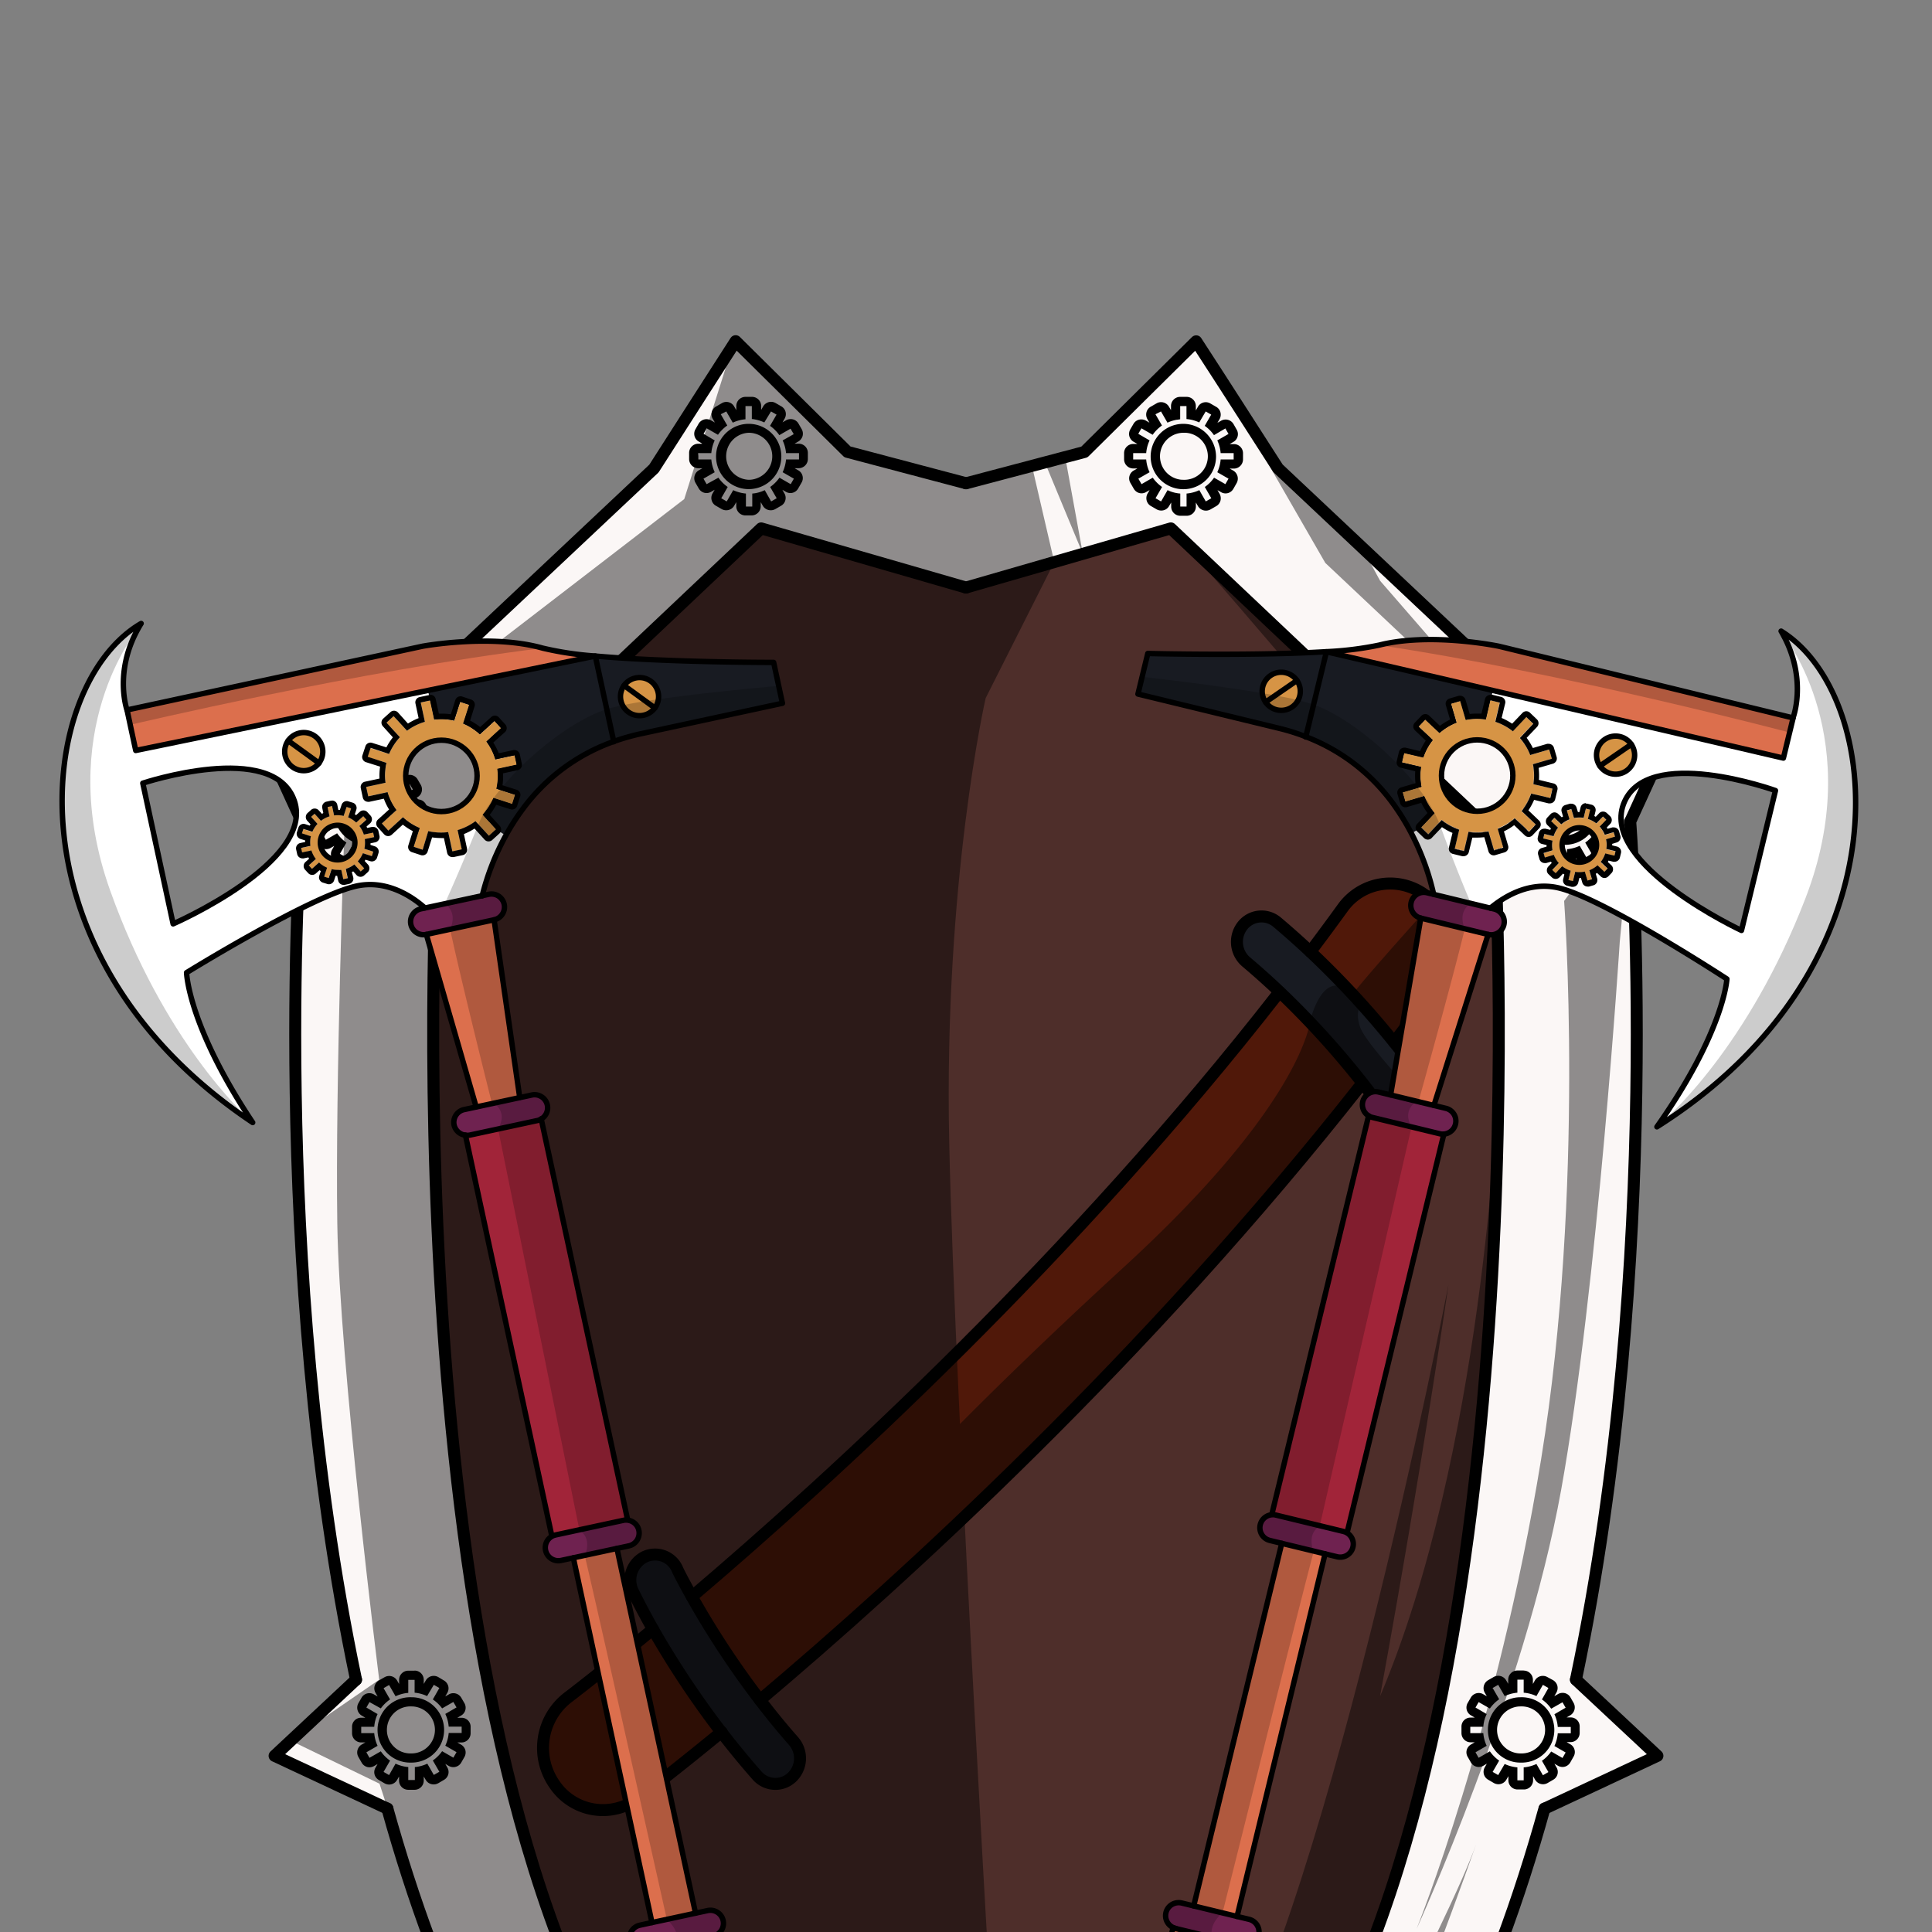 <svg xmlns="http://www.w3.org/2000/svg" viewBox="0 0 432 432">
  <rect x="0" y="0" width="432" height="432" fill="#808080" stroke="none"/>
  <defs>
    <style>.GUNDAN_WEAPON_WEAPON_BACK_GUNDAN_WEAPON-08_cls-1{isolation:isolate;}.GUNDAN_WEAPON_WEAPON_BACK_GUNDAN_WEAPON-08_cls-2{fill:#501809;}.GUNDAN_WEAPON_WEAPON_BACK_GUNDAN_WEAPON-08_cls-3{fill:#181b22;}.GUNDAN_WEAPON_WEAPON_BACK_GUNDAN_WEAPON-08_cls-4{fill:#fbf7f6;}.GUNDAN_WEAPON_WEAPON_BACK_GUNDAN_WEAPON-08_cls-5{fill:#4e2e2a;}.GUNDAN_WEAPON_WEAPON_BACK_GUNDAN_WEAPON-08_cls-13,.GUNDAN_WEAPON_WEAPON_BACK_GUNDAN_WEAPON-08_cls-6{fill:none;stroke:#000;stroke-linecap:round;stroke-linejoin:round;}.GUNDAN_WEAPON_WEAPON_BACK_GUNDAN_WEAPON-08_cls-6{stroke-width:2.68px;}.GUNDAN_WEAPON_WEAPON_BACK_GUNDAN_WEAPON-08_cls-7{opacity:0.43;}.GUNDAN_WEAPON_WEAPON_BACK_GUNDAN_WEAPON-08_cls-14,.GUNDAN_WEAPON_WEAPON_BACK_GUNDAN_WEAPON-08_cls-7{mix-blend-mode:multiply;}.GUNDAN_WEAPON_WEAPON_BACK_GUNDAN_WEAPON-08_cls-8{fill:#dc6f4d;}.GUNDAN_WEAPON_WEAPON_BACK_GUNDAN_WEAPON-08_cls-9{fill:#fff;}.GUNDAN_WEAPON_WEAPON_BACK_GUNDAN_WEAPON-08_cls-10{fill:#6f2250;}.GUNDAN_WEAPON_WEAPON_BACK_GUNDAN_WEAPON-08_cls-11{fill:#a12439;}.GUNDAN_WEAPON_WEAPON_BACK_GUNDAN_WEAPON-08_cls-12{fill:#d69445;}.GUNDAN_WEAPON_WEAPON_BACK_GUNDAN_WEAPON-08_cls-13{stroke-width:1.21px;}.GUNDAN_WEAPON_WEAPON_BACK_GUNDAN_WEAPON-08_cls-14{opacity:0.2;}</style>
  </defs>
  <g class="GUNDAN_WEAPON_WEAPON_BACK_GUNDAN_WEAPON-08_cls-1">
    <g id="Shield">
      <path class="GUNDAN_WEAPON_WEAPON_BACK_GUNDAN_WEAPON-08_cls-2" d="M126.93,379.63A14.22,14.22,0,0,0,124,399a13.05,13.05,0,0,0,18.71,3.08c1-.78,7.84-5.92,18.65-14.82a204.53,204.53,0,0,1-15.29-23C134.34,374,127.2,379.43,126.93,379.63Z" />
      <path class="GUNDAN_WEAPON_WEAPON_BACK_GUNDAN_WEAPON-08_cls-2" d="M318.86,200.34a13.07,13.07,0,0,0-18.75,2.77Q296.57,208,293,212.8A201.55,201.55,0,0,1,311.68,233h0c3.35-4.37,6.62-8.78,9.85-13.24A14.24,14.24,0,0,0,318.86,200.34Z" />
      <path class="GUNDAN_WEAPON_WEAPON_BACK_GUNDAN_WEAPON-08_cls-2" d="M286.08,221.8C240,281,186.48,330,154.73,357a197.42,197.42,0,0,0,15.2,23.14c31.92-26.93,86.44-76.5,134.7-137.95A192.41,192.41,0,0,0,286.08,221.8Z" />
      <path class="GUNDAN_WEAPON_WEAPON_BACK_GUNDAN_WEAPON-08_cls-3" d="M169.93,380.14A197.42,197.42,0,0,1,154.73,357c-2.1-3.76-3.22-6.09-3.27-6.2a5.42,5.42,0,0,0-7.37-2.63,5.81,5.81,0,0,0-2.54,7.65c.17.33,1.68,3.52,4.49,8.48a204.53,204.53,0,0,0,15.29,23c2.42,3.19,5.09,6.46,8,9.72a5.42,5.42,0,0,0,4.09,1.86,5.34,5.34,0,0,0,3.71-1.49,5.86,5.86,0,0,0,.35-8.08C174.73,386.24,172.22,383.16,169.93,380.14Z" />
      <path class="GUNDAN_WEAPON_WEAPON_BACK_GUNDAN_WEAPON-08_cls-3" d="M318.9,242.68c-.24-.35-2.75-4.1-7.22-9.64A201.55,201.55,0,0,0,293,212.8c-2.33-2.18-4.8-4.39-7.4-6.58a5.39,5.39,0,0,0-7.76.85,5.87,5.87,0,0,0,.81,8c2.62,2.21,5.13,4.46,7.48,6.69a192.41,192.41,0,0,1,18.55,20.39c3.29,4.18,5.12,6.89,5.2,7a5.43,5.43,0,0,0,4.53,2.47,5.25,5.25,0,0,0,3.13-1A5.85,5.85,0,0,0,318.9,242.68Z" />
      <path class="GUNDAN_WEAPON_WEAPON_BACK_GUNDAN_WEAPON-08_cls-4" d="M372.24,166.87l-7.72,16.86s7.68,97.56-12.13,191.85l18.21,17-25.22,11.8c-11.34,40.69-28.7,78.74-55,105.63-16.25-13.74-19.76-15.94-19.76-15.94H161.42s-3.51,2.2-19.76,15.94c-26.34-26.89-43.7-64.94-55-105.63L61.4,392.61l18.21-17C59.8,281.29,67.48,183.73,67.48,183.73l-7.72-16.86,22.72-2.11,63.75-60C153.78,93,156.94,88,164.49,76.29l25,24.75,26.47,7,26.47-7,25-24.75C275.06,88,278.22,93,285.77,104.73l63.75,60ZM288.61,470.68c57.64-86.2,45.45-284.21,45.45-284.21L261.8,118.15,216,131.38l-45.8-13.23L97.94,186.47s-12.19,198,45.44,284.21c36.08,0,72.62-1.18,72.62-1.18S252.54,470.68,288.61,470.68Z" />
      <path class="GUNDAN_WEAPON_WEAPON_BACK_GUNDAN_WEAPON-08_cls-5" d="M334.06,186.47s12.19,198-45.45,284.21c-36.07,0-72.61-1.18-72.61-1.18s-36.54,1.18-72.62,1.18c-57.63-86.2-45.44-284.21-45.44-284.21l72.26-68.32L216,131.38l45.8-13.23Zm-12.52,33.32a14.24,14.24,0,0,0-2.68-19.45,13.07,13.07,0,0,0-18.75,2.77Q296.57,208,293,212.8c-2.33-2.18-4.8-4.39-7.4-6.58a5.39,5.39,0,0,0-7.76.85,5.87,5.87,0,0,0,.81,8c2.62,2.21,5.13,4.46,7.48,6.69C240,281,186.48,330,154.73,357c-2.1-3.76-3.22-6.09-3.27-6.2a5.42,5.42,0,0,0-7.37-2.63,5.81,5.81,0,0,0-2.54,7.65c.17.33,1.68,3.52,4.49,8.48-11.7,9.71-18.84,15.13-19.11,15.33A14.22,14.22,0,0,0,124,399a13.05,13.05,0,0,0,18.71,3.08c1-.78,7.84-5.92,18.65-14.82,2.42,3.19,5.09,6.46,8,9.72a5.42,5.42,0,0,0,4.09,1.86,5.34,5.34,0,0,0,3.71-1.49,5.86,5.86,0,0,0,.35-8.08c-2.71-3.07-5.22-6.15-7.51-9.17,31.92-26.93,86.44-76.5,134.7-137.95,3.29,4.18,5.12,6.89,5.2,7a5.43,5.43,0,0,0,4.53,2.47,5.25,5.25,0,0,0,3.13-1,5.85,5.85,0,0,0,1.41-7.95c-.24-.35-2.75-4.1-7.22-9.64h0C315,228.66,318.31,224.25,321.54,219.79Z" />
      <path class="GUNDAN_WEAPON_WEAPON_BACK_GUNDAN_WEAPON-08_cls-6" d="M293,212.8q3.62-4.8,7.16-9.69a13.07,13.07,0,0,1,18.75-2.77,14.24,14.24,0,0,1,2.68,19.45c-3.23,4.46-6.5,8.87-9.85,13.24" />
      <path class="GUNDAN_WEAPON_WEAPON_BACK_GUNDAN_WEAPON-08_cls-6" d="M154.73,357c31.75-27,85.25-76,131.35-135.2" />
      <path class="GUNDAN_WEAPON_WEAPON_BACK_GUNDAN_WEAPON-08_cls-6" d="M169.93,380.14c31.92-26.93,86.44-76.5,134.7-137.95" />
      <path class="GUNDAN_WEAPON_WEAPON_BACK_GUNDAN_WEAPON-08_cls-6" d="M146,364.3c-11.7,9.71-18.84,15.13-19.11,15.33A14.22,14.22,0,0,0,124,399a13.05,13.05,0,0,0,18.71,3.08c1-.78,7.84-5.92,18.65-14.82" />
      <path class="GUNDAN_WEAPON_WEAPON_BACK_GUNDAN_WEAPON-08_cls-6" d="M169.93,380.14c2.29,3,4.8,6.1,7.51,9.17a5.86,5.86,0,0,1-.35,8.08,5.34,5.34,0,0,1-3.71,1.49,5.42,5.42,0,0,1-4.09-1.86c-2.87-3.26-5.54-6.53-8-9.72a204.53,204.53,0,0,1-15.29-23c-2.81-5-4.32-8.15-4.49-8.48a5.81,5.81,0,0,1,2.54-7.65,5.42,5.42,0,0,1,7.37,2.63c0,.11,1.17,2.44,3.27,6.2A197.42,197.42,0,0,0,169.93,380.14Z" />
      <path class="GUNDAN_WEAPON_WEAPON_BACK_GUNDAN_WEAPON-08_cls-6" d="M311.68,233c4.47,5.54,7,9.29,7.22,9.64a5.85,5.85,0,0,1-1.41,7.95,5.25,5.25,0,0,1-3.13,1,5.43,5.43,0,0,1-4.53-2.47c-.08-.1-1.91-2.81-5.2-7a192.41,192.41,0,0,0-18.55-20.39c-2.35-2.23-4.86-4.48-7.48-6.69a5.87,5.87,0,0,1-.81-8,5.39,5.39,0,0,1,7.76-.85c2.6,2.19,5.07,4.4,7.4,6.58A201.55,201.55,0,0,1,311.68,233Z" />
      <path class="GUNDAN_WEAPON_WEAPON_BACK_GUNDAN_WEAPON-08_cls-6" d="M86.62,404.41c11.34,40.69,28.7,78.74,55,105.63,16.25-13.74,19.76-15.94,19.76-15.94H216" />
      <path class="GUNDAN_WEAPON_WEAPON_BACK_GUNDAN_WEAPON-08_cls-6" d="M79.61,375.58C59.8,281.29,67.48,183.73,67.48,183.73l-7.72-16.86,22.72-2.11,63.75-60C153.78,93,156.94,88,164.49,76.29l25,24.75,26.47,7" />
      <polyline class="GUNDAN_WEAPON_WEAPON_BACK_GUNDAN_WEAPON-08_cls-6" points="86.63 404.41 61.4 392.61 79.61 375.58" />
      <path class="GUNDAN_WEAPON_WEAPON_BACK_GUNDAN_WEAPON-08_cls-6" d="M216,131.38l-45.8-13.23L97.94,186.47s-12.19,198,45.44,284.21c36.08,0,72.62-1.18,72.62-1.18" />
      <path class="GUNDAN_WEAPON_WEAPON_BACK_GUNDAN_WEAPON-08_cls-6" d="M216,494.1h54.58s3.51,2.2,19.76,15.94c26.34-26.89,43.7-64.94,55-105.63" />
      <path class="GUNDAN_WEAPON_WEAPON_BACK_GUNDAN_WEAPON-08_cls-6" d="M216,108.07l26.47-7,25-24.75C275.06,88,278.22,93,285.77,104.73l63.75,60,22.72,2.11-7.72,16.86s7.68,97.56-12.13,191.85" />
      <polyline class="GUNDAN_WEAPON_WEAPON_BACK_GUNDAN_WEAPON-08_cls-6" points="352.38 375.58 370.6 392.61 345.38 404.41" />
      <path class="GUNDAN_WEAPON_WEAPON_BACK_GUNDAN_WEAPON-08_cls-6" d="M216,131.38l45.8-13.23,72.26,68.32s12.19,198-45.45,284.21c-36.07,0-72.61-1.18-72.61-1.18" />
      <path d="M168.11,90.8v2.9c.27,0,.53.06.79.11a8.45,8.45,0,0,1,2,.65L172.4,92l1.24.71-1.46,2.51a8.56,8.56,0,0,1,2.08,2.08l2.51-1.45.71,1.23L175,98.48a8.41,8.41,0,0,1,.76,2.84h2.9v1.42h-2.9a8.59,8.59,0,0,1-.76,2.85l2.51,1.44-.71,1.23-2.51-1.45a8.56,8.56,0,0,1-2.08,2.08l1.46,2.52-1.24.71L171,109.6a8.06,8.06,0,0,1-2,.66,6.82,6.82,0,0,1-.79.1v2.9h-1.42v-2.9a8.47,8.47,0,0,1-2.84-.76l-1.45,2.52-1.23-.71,1.45-2.52a8.56,8.56,0,0,1-2.08-2.08L158,108.26l-.7-1.23,2.51-1.44a8.59,8.59,0,0,1-.76-2.85h-2.9v-1.42h2.9a8.41,8.41,0,0,1,.76-2.84L157.32,97l.7-1.23,2.52,1.45a8.56,8.56,0,0,1,2.08-2.08l-1.45-2.51L162.4,92l1.45,2.51a8.24,8.24,0,0,1,2.84-.76V90.8h1.42m0-2.06h-1.42a2.05,2.05,0,0,0-2.05,2.06v.92l-.46-.8a2,2,0,0,0-2.81-.75l-1.23.71a2,2,0,0,0-.75,2.81l.46.79L159,94a2.08,2.08,0,0,0-1-.27,2.05,2.05,0,0,0-1.78,1l-.7,1.23a2,2,0,0,0,.75,2.79l.8.47h-.92a2.05,2.05,0,0,0-2.06,2v1.42a2.06,2.06,0,0,0,2.06,2.06h.91l-.79.45a2.06,2.06,0,0,0-.76,2.8l.71,1.23a2.07,2.07,0,0,0,1.24,1,2.5,2.5,0,0,0,.54.07,2,2,0,0,0,1-.28l.8-.46-.46.8a2,2,0,0,0-.21,1.56,2,2,0,0,0,1,1.25l1.23.71a2.07,2.07,0,0,0,2.81-.75l.46-.8v.91a2.05,2.05,0,0,0,2.05,2.06h1.42a2.05,2.05,0,0,0,2-2.06v-.91l.46.8a2.07,2.07,0,0,0,2.81.75l1.23-.71a2,2,0,0,0,1-1.25,2,2,0,0,0-.21-1.56l-.45-.79.78.45a2,2,0,0,0,1,.28,1.88,1.88,0,0,0,.53-.07,2,2,0,0,0,1.25-1l.71-1.23a2,2,0,0,0-.75-2.81l-.79-.45h.91a2.06,2.06,0,0,0,2.06-2.06v-1.42a2.05,2.05,0,0,0-2.06-2h-.92l.8-.46a2.11,2.11,0,0,0,1-1.25,2.07,2.07,0,0,0-.21-1.56l-.71-1.23a2,2,0,0,0-1.78-1,2.08,2.08,0,0,0-1,.27l-.79.46.45-.79a2,2,0,0,0-.75-2.81l-1.23-.71a2,2,0,0,0-1-.28,2.06,2.06,0,0,0-1.78,1l-.46.8V90.8a2.05,2.05,0,0,0-2-2.06Z" />
      <path d="M167.4,96.77a5.25,5.25,0,0,1,1.5,10.29,4.9,4.9,0,0,1-1.5.22,5.26,5.26,0,0,1,0-10.51m0-2a7.3,7.3,0,1,0,2.08.3,7.32,7.32,0,0,0-2.08-.3Z" />
      <path d="M83,170.31v2.91a6.83,6.83,0,0,1,.79.11,8.45,8.45,0,0,1,2,.65l1.45-2.52,1.24.71-1.46,2.52a8.52,8.52,0,0,1,2.08,2.07l2.51-1.44.71,1.22L89.85,178a8.41,8.41,0,0,1,.76,2.84h2.9v1.42h-2.9a8.53,8.53,0,0,1-.76,2.84l2.51,1.45-.71,1.23-2.51-1.45a8.56,8.56,0,0,1-2.08,2.08l1.46,2.51-1.24.72-1.45-2.52a8.45,8.45,0,0,1-2,.65c-.26,0-.52.08-.79.11v2.9H81.57v-2.9a8.47,8.47,0,0,1-2.84-.76l-1.45,2.52L76,190.92l1.46-2.51a8.56,8.56,0,0,1-2.08-2.08l-2.52,1.45-.7-1.23,2.51-1.45a8.53,8.53,0,0,1-.76-2.84h-2.9v-1.42H74a8.41,8.41,0,0,1,.76-2.84l-2.51-1.46.7-1.22,2.52,1.44a8.52,8.52,0,0,1,2.08-2.07L76,172.17l1.24-.71L78.73,174a8.24,8.24,0,0,1,2.84-.76v-2.91H83m0-2.05H81.57a2.05,2.05,0,0,0-2,2.05v.93l-.46-.8a2.05,2.05,0,0,0-1.78-1,2.14,2.14,0,0,0-1,.27l-1.23.71a2.11,2.11,0,0,0-1,1.25,2,2,0,0,0,.21,1.56l.46.8-.81-.46a2,2,0,0,0-1-.28,2,2,0,0,0-1.78,1l-.7,1.22a2,2,0,0,0,.75,2.8l.8.46h-.92A2.06,2.06,0,0,0,69,180.84v1.42a2.05,2.05,0,0,0,2.06,2.05H72l-.79.46a2,2,0,0,0-.76,2.79l.71,1.24a2,2,0,0,0,1.24,1,2,2,0,0,0,.54.07,2.09,2.09,0,0,0,1-.27l.8-.46-.46.8a2,2,0,0,0-.21,1.56,2.06,2.06,0,0,0,1,1.24l1.23.72a2.14,2.14,0,0,0,1,.27,2.05,2.05,0,0,0,1.78-1l.46-.8v.92a2.05,2.05,0,0,0,2,2.05H83A2.05,2.05,0,0,0,85,192.78v-.92l.46.8a2.05,2.05,0,0,0,1.78,1,2.14,2.14,0,0,0,1-.27l1.23-.72a2.06,2.06,0,0,0,1-1.24,2,2,0,0,0-.21-1.56l-.46-.8.79.46a2.09,2.09,0,0,0,1,.27,1.88,1.88,0,0,0,.53-.07,2,2,0,0,0,1.25-.95l.71-1.24a2.07,2.07,0,0,0,.21-1.56,2.09,2.09,0,0,0-1-1.24l-.79-.46h.91a2.05,2.05,0,0,0,2.06-2.05v-1.42a2.06,2.06,0,0,0-2.06-2.06h-.92l.8-.46a2,2,0,0,0,1-1.25,2.08,2.08,0,0,0-.21-1.56l-.71-1.22a2.05,2.05,0,0,0-1.78-1,2,2,0,0,0-1,.28l-.79.45.45-.79a2,2,0,0,0,.21-1.56,2.11,2.11,0,0,0-1-1.25l-1.23-.71a2.14,2.14,0,0,0-1-.27,2.05,2.05,0,0,0-1.78,1l-.46.8v-.93A2.05,2.05,0,0,0,83,168.26Z" />
      <path d="M82.28,176.29a5,5,0,0,1,1.5.22,5.25,5.25,0,0,1,0,10.07,5,5,0,0,1-1.5.22,5.26,5.26,0,1,1,0-10.51m0-2a7.31,7.31,0,1,0,0,14.61,7,7,0,0,0,2.11-.31,7.31,7.31,0,0,0,0-14,7,7,0,0,0-2.08-.3Z" />
      <path d="M92.71,375.58v2.91a6.83,6.83,0,0,1,.79.11,8.45,8.45,0,0,1,2,.65L97,376.73l1.24.71L96.78,380A8.52,8.52,0,0,1,98.86,382l2.51-1.44.71,1.22-2.51,1.46a8.18,8.18,0,0,1,.76,2.84h2.9v1.42h-2.9a8.3,8.3,0,0,1-.76,2.84l2.51,1.45-.71,1.23-2.51-1.45a8.56,8.56,0,0,1-2.08,2.08l1.46,2.52-1.24.71-1.45-2.52a8.45,8.45,0,0,1-2,.65,6.83,6.83,0,0,1-.79.11v2.9H91.29v-2.9a8.47,8.47,0,0,1-2.84-.76L87,396.91l-1.23-.71,1.45-2.52a8.35,8.35,0,0,1-2.07-2.08l-2.53,1.45-.7-1.23,2.51-1.45a8.29,8.29,0,0,1-.75-2.84H80.77v-1.42h2.91a8.17,8.17,0,0,1,.75-2.84l-2.51-1.46.7-1.22L85.15,382A8.31,8.31,0,0,1,87.22,380l-1.45-2.52,1.23-.71,1.45,2.52a8.24,8.24,0,0,1,2.84-.76v-2.91h1.42m0-2.05H91.29a2.05,2.05,0,0,0-2.05,2.05v.93l-.46-.8a2.05,2.05,0,0,0-1.78-1,2.14,2.14,0,0,0-1,.27l-1.23.71a2.11,2.11,0,0,0-1,1.25,2,2,0,0,0,.21,1.56l.46.8-.81-.46a2,2,0,0,0-1-.28,2,2,0,0,0-1.78,1l-.7,1.22a2.06,2.06,0,0,0,.75,2.8l.8.47h-.92a2,2,0,0,0-2.06,2.05v1.42a2.05,2.05,0,0,0,2.06,2.05h.91l-.79.46a2.05,2.05,0,0,0-.76,2.79l.71,1.24a2.06,2.06,0,0,0,1.24,1,2,2,0,0,0,.54.07,2.09,2.09,0,0,0,1-.27l.8-.46-.46.8a2,2,0,0,0-.21,1.56,2.06,2.06,0,0,0,1,1.24l1.23.72a2.14,2.14,0,0,0,1,.27,2.05,2.05,0,0,0,1.78-1l.46-.8v.92a2.05,2.05,0,0,0,2.05,2.05h1.42a2.05,2.05,0,0,0,2.05-2.05v-.92l.47.8A2.05,2.05,0,0,0,97,399a2.1,2.1,0,0,0,1-.27l1.23-.72a2.06,2.06,0,0,0,1-1.24,2,2,0,0,0-.21-1.56l-.45-.8.78.46a2.09,2.09,0,0,0,1,.27,1.88,1.88,0,0,0,.53-.07,2,2,0,0,0,1.25-.95l.71-1.24a2.07,2.07,0,0,0,.21-1.56,2.09,2.09,0,0,0-1-1.24l-.79-.46h.91a2.05,2.05,0,0,0,2.06-2.05v-1.42a2,2,0,0,0-2.06-2.05h-.92l.8-.47a2,2,0,0,0,1-1.25,2.08,2.08,0,0,0-.21-1.56l-.71-1.22a2.05,2.05,0,0,0-1.78-1,2,2,0,0,0-1,.28l-.79.45.45-.79a2,2,0,0,0,.21-1.56,2.11,2.11,0,0,0-1-1.25L98,375a2.1,2.1,0,0,0-1-.27,2.05,2.05,0,0,0-1.78,1l-.47.8v-.93a2.05,2.05,0,0,0-2.05-2.05Z" />
      <path d="M92,381.56a4.89,4.89,0,0,1,1.49.22,5.25,5.25,0,0,1,0,10.07,4.89,4.89,0,0,1-1.49.22,5.26,5.26,0,1,1,0-10.51m0-2.05a7.31,7.31,0,1,0,0,14.61,7,7,0,0,0,2.1-.31,7.31,7.31,0,0,0,0-14,7,7,0,0,0-2.07-.3Z" />
      <path d="M265.3,90.8v2.9a8.24,8.24,0,0,1,2.85.76L269.6,92l1.23.71-1.45,2.51a8.35,8.35,0,0,1,2.07,2.08L274,95.8l.7,1.23-2.51,1.45a8.17,8.17,0,0,1,.75,2.84h2.91v1.42h-2.91a8.34,8.34,0,0,1-.75,2.85l2.51,1.44-.7,1.23-2.53-1.45a8.35,8.35,0,0,1-2.07,2.08l1.45,2.52-1.23.71-1.45-2.52a8.46,8.46,0,0,1-2.85.76v2.9h-1.41v-2.9a6.82,6.82,0,0,1-.79-.1,7.93,7.93,0,0,1-2.05-.66l-1.45,2.52-1.24-.71,1.46-2.52a8.56,8.56,0,0,1-2.08-2.08l-2.51,1.45-.71-1.23,2.51-1.44a8.36,8.36,0,0,1-.76-2.85h-2.91v-1.42h2.91a8.18,8.18,0,0,1,.76-2.84L254.52,97l.71-1.23,2.51,1.45a8.56,8.56,0,0,1,2.08-2.08l-1.46-2.51L259.6,92l1.45,2.51a8.31,8.31,0,0,1,2.05-.65c.26,0,.52-.08.79-.11V90.8h1.41m0-2.06h-1.41a2.05,2.05,0,0,0-2.05,2.06v.92l-.47-.8a2.05,2.05,0,0,0-1.78-1,2,2,0,0,0-1,.28l-1.23.71a2,2,0,0,0-1,1.25,2.08,2.08,0,0,0,.2,1.56l.46.79-.79-.46a2.08,2.08,0,0,0-1-.27,2,2,0,0,0-1.78,1L252.74,96a2.07,2.07,0,0,0-.21,1.56,2.11,2.11,0,0,0,1,1.25l.8.46h-.93a2.05,2.05,0,0,0-2.05,2v1.42a2.05,2.05,0,0,0,2.05,2.06h.92l-.79.45a2,2,0,0,0-.75,2.81l.71,1.23a2.06,2.06,0,0,0,1.24,1,2,2,0,0,0,.54.07,2,2,0,0,0,1-.28l.79-.45-.46.79a2.07,2.07,0,0,0-.2,1.56,2,2,0,0,0,1,1.25l1.23.71a2,2,0,0,0,1,.27,2,2,0,0,0,1.78-1l.47-.8v.91a2.05,2.05,0,0,0,2.05,2.06h1.41a2.06,2.06,0,0,0,2.06-2.06v-.91l.46.8a2.07,2.07,0,0,0,2.81.75l1.23-.71a2,2,0,0,0,1-1.25,2.07,2.07,0,0,0-.21-1.56l-.46-.8.8.46a2,2,0,0,0,1,.28,2.5,2.5,0,0,0,.54-.07,2.07,2.07,0,0,0,1.24-1l.7-1.23a2.07,2.07,0,0,0-.75-2.8l-.79-.45h.91a2.06,2.06,0,0,0,2.06-2.06v-1.42a2.05,2.05,0,0,0-2.06-2h-.92l.8-.47a2,2,0,0,0,.75-2.79l-.7-1.23a2.05,2.05,0,0,0-1.78-1,2.08,2.08,0,0,0-1,.27l-.81.46.46-.79a2.08,2.08,0,0,0,.21-1.56,2,2,0,0,0-1-1.25l-1.23-.71a2,2,0,0,0-2.81.75l-.46.8V90.8a2.06,2.06,0,0,0-2.06-2.06Z" />
      <path d="M264.59,96.77a5.26,5.26,0,1,1,0,10.51,4.89,4.89,0,0,1-1.49-.22,5.26,5.26,0,0,1,1.49-10.29m0-2a7.31,7.31,0,1,0,7.32,7.31,7.36,7.36,0,0,0-7.32-7.31Z" />
      <path d="M350.43,170.31v2.91a8.24,8.24,0,0,1,2.84.76l1.45-2.52,1.23.71-1.45,2.52a8.31,8.31,0,0,1,2.07,2.07l2.53-1.44.7,1.22L357.29,178a8.17,8.17,0,0,1,.75,2.84H361v1.42H358a8.29,8.29,0,0,1-.75,2.84l2.51,1.45-.7,1.23-2.53-1.45a8.35,8.35,0,0,1-2.07,2.08l1.45,2.51-1.23.72-1.45-2.52a8.47,8.47,0,0,1-2.84.76v2.9H349v-2.9c-.27,0-.53-.06-.79-.11a8.45,8.45,0,0,1-2.05-.65l-1.45,2.52-1.24-.72,1.46-2.51a8.56,8.56,0,0,1-2.08-2.08l-2.51,1.45-.71-1.23,2.51-1.45a8.3,8.3,0,0,1-.76-2.84h-2.9v-1.42h2.9a8.18,8.18,0,0,1,.76-2.84l-2.51-1.46.71-1.22,2.51,1.44a8.52,8.52,0,0,1,2.08-2.07l-1.46-2.52,1.24-.71,1.45,2.52a8.45,8.45,0,0,1,2.05-.65,6.83,6.83,0,0,1,.79-.11v-2.91h1.42m0-2.05H349a2.05,2.05,0,0,0-2.05,2.05v.93l-.47-.8a2.05,2.05,0,0,0-1.78-1,2.1,2.1,0,0,0-1,.27l-1.23.71a2.11,2.11,0,0,0-1,1.25,2.07,2.07,0,0,0,.2,1.56l.46.79-.79-.45a2,2,0,0,0-1-.28,2.05,2.05,0,0,0-1.78,1l-.71,1.22a2.08,2.08,0,0,0-.21,1.56,2,2,0,0,0,1,1.25l.8.46h-.92a2.06,2.06,0,0,0-2.06,2.06v1.42a2.05,2.05,0,0,0,2.06,2.05h.91l-.79.46a2.09,2.09,0,0,0-1,1.24,2,2,0,0,0,.21,1.56l.71,1.24a2,2,0,0,0,1.25.95,1.88,1.88,0,0,0,.53.07,2.09,2.09,0,0,0,1-.27l.78-.46-.46.8a2,2,0,0,0,.76,2.8l1.23.72a2.1,2.1,0,0,0,1,.27,2.05,2.05,0,0,0,1.78-1l.47-.8v.92a2.05,2.05,0,0,0,2.05,2.05h1.42a2.05,2.05,0,0,0,2.05-2.05v-.92l.46.8a2.05,2.05,0,0,0,1.78,1,2.14,2.14,0,0,0,1-.27l1.23-.72a2.06,2.06,0,0,0,1-1.24,2,2,0,0,0-.21-1.56l-.46-.8.8.46a2.09,2.09,0,0,0,1,.27,2,2,0,0,0,.54-.07,2.06,2.06,0,0,0,1.24-1l.71-1.24a2.05,2.05,0,0,0-.76-2.79l-.79-.46H361a2.05,2.05,0,0,0,2.06-2.05v-1.42a2.06,2.06,0,0,0-2.06-2.06H360l.8-.46a2.06,2.06,0,0,0,.75-2.8l-.7-1.22a2,2,0,0,0-1.78-1,2,2,0,0,0-1,.28l-.81.46.46-.8a2,2,0,0,0,.21-1.56,2.11,2.11,0,0,0-1-1.25l-1.23-.71a2.14,2.14,0,0,0-1-.27,2.05,2.05,0,0,0-1.78,1l-.46.8v-.93a2.05,2.05,0,0,0-2.05-2.05Z" />
      <path d="M349.71,176.29a5.26,5.26,0,1,1,0,10.51,4.89,4.89,0,0,1-1.49-.22,5.25,5.25,0,0,1,0-10.07,4.89,4.89,0,0,1,1.49-.22m0-2a7,7,0,0,0-2.1.31,7.31,7.31,0,0,0,0,14,7,7,0,0,0,2.07.3,7.31,7.31,0,1,0,0-14.61Z" />
      <path d="M340.7,375.58v2.91a8.24,8.24,0,0,1,2.85.76l1.45-2.52,1.23.71L344.78,380a8.31,8.31,0,0,1,2.07,2.07l2.53-1.44.7,1.22-2.51,1.46a8.17,8.17,0,0,1,.75,2.84h2.91v1.42h-2.91a8.29,8.29,0,0,1-.75,2.84l2.51,1.45-.7,1.23-2.53-1.45a8.35,8.35,0,0,1-2.07,2.08l1.45,2.52-1.23.71-1.45-2.52a8.46,8.46,0,0,1-2.85.76v2.9h-1.41v-2.9a6.83,6.83,0,0,1-.79-.11,8.31,8.31,0,0,1-2.05-.65L335,396.91l-1.24-.71,1.46-2.52a8.39,8.39,0,0,1-2.08-2.08l-2.51,1.45-.71-1.23,2.51-1.45a8.08,8.08,0,0,1-.76-2.84h-2.91v-1.42h2.91a8,8,0,0,1,.76-2.84l-2.51-1.46.71-1.22,2.51,1.44a8.35,8.35,0,0,1,2.08-2.07l-1.46-2.52,1.24-.71,1.45,2.52a8.31,8.31,0,0,1,2.05-.65,6.83,6.83,0,0,1,.79-.11v-2.91h1.41m0-2.05h-1.41a2.05,2.05,0,0,0-2.05,2.05v.93l-.47-.8a2.05,2.05,0,0,0-1.78-1,2.1,2.1,0,0,0-1,.27l-1.23.71a2.06,2.06,0,0,0-.76,2.81l.46.79-.79-.45a2,2,0,0,0-1-.28,2.05,2.05,0,0,0-1.78,1l-.71,1.22a2.08,2.08,0,0,0-.21,1.56,2,2,0,0,0,1,1.25l.8.47h-.93a2,2,0,0,0-2.05,2.05v1.42a2.05,2.05,0,0,0,2.05,2.05h.92l-.79.46a2.06,2.06,0,0,0-1,1.24,2,2,0,0,0,.21,1.56l.71,1.24a2,2,0,0,0,1.24.95,2,2,0,0,0,.54.07,2,2,0,0,0,1-.27l.79-.46-.46.8a2.07,2.07,0,0,0-.2,1.56,2,2,0,0,0,1,1.24l1.23.72a2.1,2.1,0,0,0,1,.27,2.05,2.05,0,0,0,1.78-1l.47-.8v.92a2.05,2.05,0,0,0,2.05,2.05h1.41a2.05,2.05,0,0,0,2.06-2.05v-.92l.46.8a2.05,2.05,0,0,0,1.78,1,2.08,2.08,0,0,0,1-.27l1.24-.72a2,2,0,0,0,.75-2.8l-.46-.8.8.46a2.09,2.09,0,0,0,1,.27,2,2,0,0,0,.54-.07,2.06,2.06,0,0,0,1.24-1l.7-1.24a2,2,0,0,0-.76-2.79l-.78-.46h.91a2.05,2.05,0,0,0,2-2.05v-1.42a2,2,0,0,0-2-2.05h-.92l.8-.47a2.06,2.06,0,0,0,.75-2.8l-.7-1.22a2,2,0,0,0-1.79-1,2,2,0,0,0-1,.28l-.81.46.46-.8a2.07,2.07,0,0,0,.21-1.56,2.11,2.11,0,0,0-1-1.25L346,375a2.08,2.08,0,0,0-1-.27,2.05,2.05,0,0,0-1.78,1l-.46.8v-.93a2.05,2.05,0,0,0-2.06-2.05Z" />
      <path d="M340,381.56a5.26,5.26,0,1,1,0,10.51,4.89,4.89,0,0,1-1.49-.22,5.25,5.25,0,0,1,0-10.07,4.89,4.89,0,0,1,1.49-.22m0-2.05a7,7,0,0,0-2.1.31,7.31,7.31,0,0,0,0,14,7,7,0,0,0,2.07.3,7.31,7.31,0,1,0,0-14.61Z" />
      <g class="GUNDAN_WEAPON_WEAPON_BACK_GUNDAN_WEAPON-08_cls-7">
        <polygon points="238.18 102.18 242.12 123.83 233.64 103.39 238.18 102.18" />
        <path d="M230.74,104.15l5,21.52L220.4,156.09s-9.4,41-8.15,99.4S222.81,469.7,222.81,469.7h6.87l6.07,25.19-74.33-.79L141.66,510s-20.89-20.77-39-60.13c-15-41.84-16-45.5-16-45.5l-1.8-5.53L65,389.21l19.79-13.63s-8.9-70.74-9.37-102S77,186,77,186v-9.71l-15.35-9.6,21.43-1.31L153,111.59l10.82-34.25,25.13,23.82,27.06,7Z" />
        <path d="M275.57,89.8l20.77,36.07,48.38,45.59-36.13-41.6-4-7.37S286.74,103.74,286,103.74,275.57,89.8,275.57,89.8Z" />
        <path d="M365,180.69l-15.26,20.77s4.74,64-5.12,124.68-27.88,105.19-27.88,105.19,24.13-52.71,32.33-98.15,13.12-122.67,13.12-122.67Z" />
        <path d="M269.17,494.1l21.6-2.21s32.93-61.57,39.31-79.54c-13.12,37.25-36,93.69-36,93.69l-2.69,4Z" />
        <path d="M320.39,201.75s-15.84,17.54-17.95,20.61c-6.58-6.77-9.49,5.94-9.49,5.94s-1.52,18.21-41.35,54.75-55.51,55.05-55.51,55.05l1.64,18.9s52.47-50.52,73.91-75.5,34.07-39.31,34.07-39.31,3.45,9.1,7.62,8.77a12.87,12.87,0,0,0,6.55-2.22s-14.22-14.94-15.69-18.92.44-5.56.44-5.56l7.06,8.77s11.42-10.89,12.12-18.15A21.62,21.62,0,0,0,320.39,201.75Z" />
        <path d="M261.8,118.15s45.09,51.29,61,73.08l-8.66-19.91,20.47,27.84-.56-12.69Z" />
        <path d="M334.74,246.28s-3.14,78.7-26.15,133c9.77-53.41,15.3-92.06,15.3-92.06s-28.72,148.07-54.72,183.31c15.93,0,19.44.1,19.44.1s24.8-37.7,34.42-95.1S334.74,246.28,334.74,246.28Z" />
      </g>
    </g>
    <g id="weapon_back" data-name="weapon back">
      <path class="GUNDAN_WEAPON_WEAPON_BACK_GUNDAN_WEAPON-08_cls-8" d="M28.4,158.73l2,9.08L95.7,154.38l37.41-7.69a73.24,73.24,0,0,1-11.79-1.77c-11.53-3.25-26.85-.42-26.85-.42Z" />
      <path class="GUNDAN_WEAPON_WEAPON_BACK_GUNDAN_WEAPON-08_cls-9" d="M64.43,165.62a4.26,4.26,0,1,0,6.9,5Z" />
      <path class="GUNDAN_WEAPON_WEAPON_BACK_GUNDAN_WEAPON-08_cls-9" d="M70.39,164.67a4.28,4.28,0,0,0-6,1l6.9,5A4.28,4.28,0,0,0,70.39,164.67Z" />
      <path class="GUNDAN_WEAPON_WEAPON_BACK_GUNDAN_WEAPON-08_cls-9" d="M76.29,192.18a3.86,3.86,0,1,0-4.58-3A3.85,3.85,0,0,0,76.29,192.18ZM69.5,187l-2-.65.33-1,2,.65A6.46,6.46,0,0,1,71,184.23l-1.43-1.58.77-.69,1.43,1.58a5.84,5.84,0,0,1,1.92-1l-.44-2.08,1-.22.44,2.08a6,6,0,0,1,2.16.11l.65-2,1,.32-.66,2a6.25,6.25,0,0,1,1.81,1.17l1.58-1.42.7.77-1.58,1.42a6,6,0,0,1,1,1.92l2.09-.44.22,1-2.09.45a6.23,6.23,0,0,1-.1,2.16l2,.65-.32,1-2-.65A6.46,6.46,0,0,1,80,192.59l1.43,1.58-.78.69-1.42-1.58a5.74,5.74,0,0,1-1.92,1l.45,2.08-1,.22-.45-2.08a6,6,0,0,1-2.16-.11l-.66,2-1-.32.65-2a6.39,6.39,0,0,1-1.81-1.17l-1.58,1.42-.7-.77,1.58-1.42a6.23,6.23,0,0,1-1-1.92l-2.08.44-.22-1,2.08-.45A6,6,0,0,1,69.5,187Z" />
      <path class="GUNDAN_WEAPON_WEAPON_BACK_GUNDAN_WEAPON-08_cls-10" d="M110.48,205.67l-15.15,3.27a2.92,2.92,0,0,1-1.23-5.71L95,203l12.83-2.76,1.44-.31a2.94,2.94,0,0,1,2.2.4,2.92,2.92,0,0,1-1,5.3Z" />
      <path class="GUNDAN_WEAPON_WEAPON_BACK_GUNDAN_WEAPON-08_cls-10" d="M103.76,248.06l2.7-.58,9.75-2.1,2.7-.58a2.89,2.89,0,0,1,2.2.4,2.91,2.91,0,0,1-.1,5,3,3,0,0,1-.87.34L105,253.77a2.94,2.94,0,0,1-.93,0,2.78,2.78,0,0,1-1.27-.45,2.92,2.92,0,0,1,1-5.31Z" />
      <path class="GUNDAN_WEAPON_WEAPON_BACK_GUNDAN_WEAPON-08_cls-10" d="M124,343.3l.29-.08L139.42,340a2.85,2.85,0,0,1,.87-.05,3,3,0,0,1,1.33.45,2.89,2.89,0,0,1,1.27,1.84,2.92,2.92,0,0,1-2.24,3.47l-2.7.58-9.75,2.1-2.7.58a2.91,2.91,0,0,1-3.46-2.24A2.89,2.89,0,0,1,124,343.3Z" />
      <path class="GUNDAN_WEAPON_WEAPON_BACK_GUNDAN_WEAPON-08_cls-10" d="M143.08,430.48l2.7-.59,9.74-2.1,2.7-.58a2.92,2.92,0,0,1,3.48,2.24,2.92,2.92,0,0,1-2.25,3.47l-15.14,3.26a2.92,2.92,0,0,1-3.47-2.23A2.92,2.92,0,0,1,143.08,430.48Z" />
      <path class="GUNDAN_WEAPON_WEAPON_BACK_GUNDAN_WEAPON-08_cls-9" d="M86.34,170.64l-4.19-1.35.66-2L87,168.59a13.1,13.1,0,0,1,2.42-3.75l-3-3.26,1.59-1.45,3,3.27a12.53,12.53,0,0,1,4-2l-.93-4.32,2.1-.45.93,4.31a12.77,12.77,0,0,1,4.46.22l1.35-4.19,2,.66-1.35,4.19a13.11,13.11,0,0,1,3.75,2.42l3.27-3,1.44,1.6-3.26,3a12.69,12.69,0,0,1,2,4l4.31-.93.46,2.1-4.32.93a12.5,12.5,0,0,1-.21,4.45l4.19,1.35-.66,2.06-4.19-1.36a12.9,12.9,0,0,1-2.42,3.75l3,3.26-1.59,1.45-3-3.26a12.77,12.77,0,0,1-4,2l.93,4.3-2.1.45-.93-4.3a12.79,12.79,0,0,1-4.46-.22L94.5,190l-2-.66,1.35-4.2a12.35,12.35,0,0,1-3.75-2.41l-3.27,3-1.44-1.6,3.26-3a12.33,12.33,0,0,1-2-4l-4.31.93-.46-2.1,4.32-.93A12.54,12.54,0,0,1,86.34,170.64Zm14,10.65a8,8,0,1,0-9.48-6.12A8,8,0,0,0,100.38,181.29Z" />
      <polygon class="GUNDAN_WEAPON_WEAPON_BACK_GUNDAN_WEAPON-08_cls-8" points="106.46 247.48 95.33 208.94 110.48 205.67 116.21 245.38 106.46 247.48" />
      <rect class="GUNDAN_WEAPON_WEAPON_BACK_GUNDAN_WEAPON-08_cls-8" x="136.88" y="346.36" width="9.97" height="83.42" transform="translate(-78.57 38.6) rotate(-12.16)" />
      <path class="GUNDAN_WEAPON_WEAPON_BACK_GUNDAN_WEAPON-08_cls-9" d="M31.93,175.12l6.78,31.46s31.75-13.85,27.11-27.51S31.93,175.12,31.93,175.12ZM56.5,251C.59,213.63,8.06,153.08,31.56,139.41c-6.38,10.29-3.16,19.32-3.16,19.32l2,9.08L95.7,154.38l.46,2.22-2.1.45.93,4.32a12.53,12.53,0,0,0-4,2l-3-3.27-1.59,1.45,3,3.26A13.1,13.1,0,0,0,87,168.59l-4.19-1.35-.66,2,4.19,1.35a12.54,12.54,0,0,0-.21,4.46l-4.32.93.46,2.1,4.31-.93a12.33,12.33,0,0,0,2,4l-3.26,3,1.44,1.6,3.27-3a12.35,12.35,0,0,0,3.75,2.41l-1.35,4.2,2,.66,1.35-4.19a12.79,12.79,0,0,0,4.46.22l.93,4.3,2.1-.45-.93-4.3a12.77,12.77,0,0,0,4-2l3,3.26,1.59-1.45,2.18,1.36a56.06,56.06,0,0,0-5.3,13.53L95,203c-2.91-2.58-8.25-6.1-14.68-5-9.82,1.7-38.6,19.48-38.6,19.48S42,229.24,56.5,251Zm11-64.58,2,.65a6,6,0,0,0-.1,2.16l-2.08.45.22,1,2.08-.44a6.23,6.23,0,0,0,1,1.92L69,193.55l.7.77,1.58-1.42a6.39,6.39,0,0,0,1.81,1.17l-.65,2,1,.32.66-2a6,6,0,0,0,2.16.11l.45,2.08,1-.22-.45-2.08a5.74,5.74,0,0,0,1.92-1l1.42,1.58.78-.69L80,192.59a6.46,6.46,0,0,0,1.17-1.81l2,.65.32-1-2-.65a6.23,6.23,0,0,0,.1-2.16l2.09-.45-.22-1-2.09.44a6,6,0,0,0-1-1.92l1.58-1.42-.7-.77-1.58,1.42a6.25,6.25,0,0,0-1.81-1.17l.66-2-1-.32-.65,2a6,6,0,0,0-2.16-.11l-.44-2.08-1,.22.44,2.08a5.84,5.84,0,0,0-1.92,1L70.33,182l-.77.69L71,184.23A6.46,6.46,0,0,0,69.82,186l-2-.65Zm3.86-15.75a4.26,4.26,0,1,0-6,1A4.28,4.28,0,0,0,71.33,170.63Z" />
      <path class="GUNDAN_WEAPON_WEAPON_BACK_GUNDAN_WEAPON-08_cls-11" d="M123.38,343.41l.6-.11.29-.08L139.42,340a2.85,2.85,0,0,1,.87-.05l0-.14L121,250.17a3,3,0,0,1-.87.34L105,253.77a2.94,2.94,0,0,1-.93,0Z" />
      <path class="GUNDAN_WEAPON_WEAPON_BACK_GUNDAN_WEAPON-08_cls-3" d="M96.16,156.6l.93,4.31a12.77,12.77,0,0,1,4.46.22l1.35-4.19,2,.66-1.35,4.19a13.11,13.11,0,0,1,3.75,2.42l3.27-3,1.44,1.6-3.26,3a12.69,12.69,0,0,1,2,4l4.31-.93.46,2.1-4.32.93a12.5,12.5,0,0,1-.21,4.45l4.19,1.35-.66,2.06-4.19-1.36a12.9,12.9,0,0,1-2.42,3.75l3,3.26,2.18,1.36a44.34,44.34,0,0,1,24.12-20.95,49.46,49.46,0,0,1,6.06-1.73L175,157.25l-2-9.13s-23.67,0-39.88-1.43L95.7,154.38Zm43.38-3.32a4.26,4.26,0,1,1,.93,6A4.28,4.28,0,0,1,139.54,153.28Z" />
      <path class="GUNDAN_WEAPON_WEAPON_BACK_GUNDAN_WEAPON-08_cls-12" d="M145.5,152.34a4.28,4.28,0,0,0-6,.94l6.89,5A4.27,4.27,0,0,0,145.5,152.34Z" />
      <path class="GUNDAN_WEAPON_WEAPON_BACK_GUNDAN_WEAPON-08_cls-12" d="M139.54,153.28a4.26,4.26,0,1,0,6.89,5Z" />
      <path class="GUNDAN_WEAPON_WEAPON_BACK_GUNDAN_WEAPON-08_cls-12" d="M70.39,164.67a4.28,4.28,0,0,0-6,1l6.9,5A4.28,4.28,0,0,0,70.39,164.67Z" />
      <path class="GUNDAN_WEAPON_WEAPON_BACK_GUNDAN_WEAPON-08_cls-12" d="M64.43,165.62a4.26,4.26,0,1,0,6.9,5Z" />
      <path class="GUNDAN_WEAPON_WEAPON_BACK_GUNDAN_WEAPON-08_cls-12" d="M77.27,194.27l.45,2.08-1,.22-.45-2.08a6,6,0,0,1-2.16-.11l-.66,2-1-.32.65-2a6.39,6.39,0,0,1-1.81-1.17l-1.58,1.42-.7-.77,1.58-1.42a6.23,6.23,0,0,1-1-1.92l-2.08.44-.22-1,2.08-.45a6,6,0,0,1,.1-2.16l-2-.65.33-1,2,.65A6.46,6.46,0,0,1,71,184.23l-1.43-1.58.77-.69,1.43,1.58a5.84,5.84,0,0,1,1.92-1l-.44-2.08,1-.22.44,2.08a6,6,0,0,1,2.16.11l.65-2,1,.32-.66,2a6.25,6.25,0,0,1,1.81,1.17l1.58-1.42.7.77-1.58,1.42a6,6,0,0,1,1,1.92l2.09-.44.22,1-2.09.45a6.23,6.23,0,0,1-.1,2.16l2,.65-.32,1-2-.65A6.46,6.46,0,0,1,80,192.59l1.43,1.58-.78.69-1.42-1.58A5.74,5.74,0,0,1,77.27,194.27Zm-2.61-9.63a3.86,3.86,0,1,0,4.58,3A3.86,3.86,0,0,0,74.66,184.64Z" />
      <path class="GUNDAN_WEAPON_WEAPON_BACK_GUNDAN_WEAPON-08_cls-12" d="M82.15,169.29l.66-2L87,168.59a13.1,13.1,0,0,1,2.42-3.75l-3-3.26,1.59-1.45,3,3.27a12.53,12.53,0,0,1,4-2l-.93-4.32,2.1-.45.93,4.31a12.77,12.77,0,0,1,4.46.22l1.35-4.19,2,.66-1.35,4.19a13.11,13.11,0,0,1,3.75,2.42l3.27-3,1.44,1.6-3.26,3a12.69,12.69,0,0,1,2,4l4.31-.93.46,2.1-4.32.93a12.5,12.5,0,0,1-.21,4.45l4.19,1.35-.66,2.06-4.19-1.36a12.9,12.9,0,0,1-2.42,3.75l3,3.26-1.59,1.45-3-3.26a12.77,12.77,0,0,1-4,2l.93,4.3-2.1.45-.93-4.3a12.79,12.79,0,0,1-4.46-.22L94.5,190l-2-.66,1.35-4.2a12.35,12.35,0,0,1-3.75-2.41l-3.27,3-1.44-1.6,3.26-3a12.33,12.33,0,0,1-2-4l-4.31.93-.46-2.1,4.32-.93a12.54,12.54,0,0,1,.21-4.46Zm18.23,12a8,8,0,1,0-9.48-6.12A8,8,0,0,0,100.38,181.29Z" />
      <polyline class="GUNDAN_WEAPON_WEAPON_BACK_GUNDAN_WEAPON-08_cls-13" points="28.4 158.73 30.35 167.81 95.7 154.38 133.11 146.69 137.23 165.8 137.24 165.86" />
      <path d="M96.16,156.6l.93,4.31a13,13,0,0,1,1.64-.1,12.63,12.63,0,0,1,2.82.32l1.35-4.19,2,.66-1.35,4.19a13.11,13.11,0,0,1,3.75,2.42l3.27-3,1.44,1.6-3.26,3a12.69,12.69,0,0,1,2,4l4.31-.93.46,2.1-4.32.93a12.5,12.5,0,0,1-.21,4.45l4.19,1.35-.66,2.06-4.19-1.36a12.9,12.9,0,0,1-2.42,3.75l3,3.26-1.59,1.45-3-3.26a12.77,12.77,0,0,1-4,2l.93,4.3-2.1.45-.93-4.3a12.38,12.38,0,0,1-1.6.1,12.92,12.92,0,0,1-2.86-.32L94.5,190l-2-.66,1.35-4.2a12.35,12.35,0,0,1-3.75-2.41l-3.27,3-1.44-1.6,3.26-3a12.33,12.33,0,0,1-2-4l-4.31.93-.46-2.1,4.32-.93a12.31,12.31,0,0,1,.21-4.46l-4.19-1.35.66-2L87,168.59a13.1,13.1,0,0,1,2.42-3.75l-3-3.26,1.59-1.45,3,3.27a12.53,12.53,0,0,1,4-2l-.93-4.32,2.1-.45m0-1.21a1.15,1.15,0,0,0-.26,0l-2.1.45a1.2,1.2,0,0,0-.92,1.44l.7,3.27a13.65,13.65,0,0,0-2.38,1.21L89,159.32a1.24,1.24,0,0,0-.84-.4h-.06a1.17,1.17,0,0,0-.81.32l-1.6,1.44a1.21,1.21,0,0,0-.08,1.71l2.24,2.48a13.61,13.61,0,0,0-1.45,2.24l-3.18-1a1.19,1.19,0,0,0-.37-.06,1.21,1.21,0,0,0-1.15.84l-.66,2a1.18,1.18,0,0,0,.07.92,1.22,1.22,0,0,0,.71.61l3.17,1a14,14,0,0,0-.13,2.67l-3.26.7a1.21,1.21,0,0,0-.93,1.44l.45,2.1a1.24,1.24,0,0,0,.53.77,1.3,1.3,0,0,0,.66.19,1.07,1.07,0,0,0,.25,0l3.27-.7A12.73,12.73,0,0,0,87,181l-2.48,2.24a1.21,1.21,0,0,0-.08,1.71l1.45,1.6a1.2,1.2,0,0,0,.83.4h.06a1.21,1.21,0,0,0,.82-.31l2.47-2.25a13.61,13.61,0,0,0,2.24,1.45l-1,3.18a1.22,1.22,0,0,0,.78,1.52l2,.66a1.19,1.19,0,0,0,.37.06,1.21,1.21,0,0,0,.56-.13,1.24,1.24,0,0,0,.6-.71l1-3.18a13.77,13.77,0,0,0,2,.15h.64l.71,3.26a1.21,1.21,0,0,0,1.18,1l.26,0,2.1-.45a1.24,1.24,0,0,0,.76-.53,1.22,1.22,0,0,0,.16-.91l-.7-3.26a13.74,13.74,0,0,0,2.38-1.23l2.24,2.47a1.2,1.2,0,0,0,.84.4h.06a1.2,1.2,0,0,0,.81-.31l1.6-1.45a1.21,1.21,0,0,0,.08-1.71l-2.24-2.47a14.13,14.13,0,0,0,1.45-2.25l3.18,1a1.19,1.19,0,0,0,.37.06,1.2,1.2,0,0,0,1.15-.84l.66-2.06a1.2,1.2,0,0,0-.78-1.52l-3.17-1a14,14,0,0,0,.12-2.67l3.27-.71a1.21,1.21,0,0,0,.93-1.44l-.45-2.1a1.22,1.22,0,0,0-.53-.76,1.21,1.21,0,0,0-.66-.19,1.06,1.06,0,0,0-.25,0l-3.27.71a13.79,13.79,0,0,0-1.22-2.39l2.48-2.23A1.23,1.23,0,0,0,113,162l-1.45-1.59a1.19,1.19,0,0,0-.89-.4,1.25,1.25,0,0,0-.82.32l-2.47,2.24a13.93,13.93,0,0,0-2.25-1.45l1-3.18a1.21,1.21,0,0,0-.78-1.52l-2-.67a1.19,1.19,0,0,0-.37-.06,1.23,1.23,0,0,0-1.16.85l-1,3.17a14.68,14.68,0,0,0-2-.14h-.68l-.71-3.26a1.19,1.19,0,0,0-.52-.77,1.3,1.3,0,0,0-.66-.19Z" />
      <circle class="GUNDAN_WEAPON_WEAPON_BACK_GUNDAN_WEAPON-08_cls-13" cx="98.7" cy="173.49" r="7.98" />
      <path d="M74.25,180.25l.44,2.08a6.81,6.81,0,0,1,.78-.05,5.79,5.79,0,0,1,1.38.16l.65-2,1,.32-.66,2a6.25,6.25,0,0,1,1.81,1.17l1.58-1.42.7.77-1.58,1.42a6,6,0,0,1,1,1.92l2.09-.44.22,1-2.09.44a6.23,6.23,0,0,1-.1,2.16l2,.65-.32,1-2-.65A6.46,6.46,0,0,1,80,192.59l1.43,1.58-.78.69-1.42-1.58a5.74,5.74,0,0,1-1.92,1l.45,2.08-1,.22-.45-2.08a6.81,6.81,0,0,1-.78,0,5.79,5.79,0,0,1-1.38-.16l-.66,2-1-.32.65-2a6.39,6.39,0,0,1-1.81-1.17l-1.58,1.42-.7-.77,1.58-1.42a6.23,6.23,0,0,1-1-1.92l-2.08.44-.22-1,2.08-.45a6,6,0,0,1,.1-2.16l-2-.65.33-1,2,.65A6.46,6.46,0,0,1,71,184.23l-1.43-1.58.77-.69,1.43,1.58a5.84,5.84,0,0,1,1.92-1l-.44-2.08,1-.22m0-1.21a1.14,1.14,0,0,0-.26,0l-1,.22a1.22,1.22,0,0,0-.76.53,1.18,1.18,0,0,0-.17.91l.23,1.08L72,182l-.74-.82a1.22,1.22,0,0,0-.9-.39,1.19,1.19,0,0,0-.81.31l-.77.69a1.2,1.2,0,0,0-.4.84,1.24,1.24,0,0,0,.31.88l.75.81-.19.29-1-.33a1.24,1.24,0,0,0-.37-.06,1.21,1.21,0,0,0-1.15.84l-.33,1a1.22,1.22,0,0,0,.07.92,1.25,1.25,0,0,0,.71.61l1.05.33c0,.12,0,.23,0,.35l-1.08.23a1.22,1.22,0,0,0-.93,1.44l.22,1a1.23,1.23,0,0,0,1.19,1,1.07,1.07,0,0,0,.25,0l1.08-.23.15.31-.81.73a1.2,1.2,0,0,0-.4.84,1.22,1.22,0,0,0,.31.88l.71.77a1.21,1.21,0,0,0,1.7.08l.82-.74.29.19-.34,1.05a1.21,1.21,0,0,0,.08.93,1.24,1.24,0,0,0,.71.6l1,.31a1.13,1.13,0,0,0,.36.06,1.22,1.22,0,0,0,1.16-.84l.34-1.05.35,0,.23,1.08a1.21,1.21,0,0,0,1.19.95,1.06,1.06,0,0,0,.25,0l1-.22a1.21,1.21,0,0,0,.93-1.44L78.67,195l.31-.16.73.82a1.23,1.23,0,0,0,.9.4,1.24,1.24,0,0,0,.81-.31l.78-.7a1.18,1.18,0,0,0,.4-.84,1.19,1.19,0,0,0-.31-.88l-.74-.81.18-.29,1.06.33a1.13,1.13,0,0,0,.36.06,1.24,1.24,0,0,0,1.16-.84l.31-1a1.21,1.21,0,0,0-.78-1.53l-1-.33c0-.12,0-.23,0-.35l1.08-.23a1.22,1.22,0,0,0,.76-.53,1.18,1.18,0,0,0,.17-.91l-.22-1a1.21,1.21,0,0,0-1.18-1,1.15,1.15,0,0,0-.26,0l-1.08.23-.16-.31.82-.73a1.22,1.22,0,0,0,.09-1.71l-.7-.77a1.18,1.18,0,0,0-.84-.4h-.06a1.2,1.2,0,0,0-.81.31l-.82.74-.29-.19.34-1.05a1.21,1.21,0,0,0-.08-.93,1.18,1.18,0,0,0-.71-.6l-1-.31a1.13,1.13,0,0,0-.36-.06,1.21,1.21,0,0,0-1.15.84L76,181.09l-.35,0L75.43,180a1.2,1.2,0,0,0-1.18-1Z" />
      <path class="GUNDAN_WEAPON_WEAPON_BACK_GUNDAN_WEAPON-08_cls-13" d="M76.29,192.18a3.86,3.86,0,1,0-4.58-3A3.85,3.85,0,0,0,76.29,192.18Z" />
      <line class="GUNDAN_WEAPON_WEAPON_BACK_GUNDAN_WEAPON-08_cls-13" x1="155.52" y1="427.79" x2="137.95" y2="346.24" />
      <line class="GUNDAN_WEAPON_WEAPON_BACK_GUNDAN_WEAPON-08_cls-13" x1="128.2" y1="348.34" x2="145.78" y2="429.89" />
      <path class="GUNDAN_WEAPON_WEAPON_BACK_GUNDAN_WEAPON-08_cls-13" d="M95,203c-2.91-2.58-8.25-6.1-14.68-5-9.82,1.7-38.6,19.48-38.6,19.48S42,229.24,56.5,251l0,0C.6,213.6,8.07,153.08,31.56,139.41q-.39.61-.72,1.23l-.06.11c-5.33,9.72-2.38,18-2.38,18L94.47,144.5s15.32-2.83,26.85.42a73.24,73.24,0,0,0,11.79,1.77c16.21,1.45,39.88,1.43,39.88,1.43l1.13,5.25.84,3.88-31.67,6.82a49.46,49.46,0,0,0-6.06,1.73,43.17,43.17,0,0,0-20.26,15,51.11,51.11,0,0,0-3.86,6,56.06,56.06,0,0,0-5.3,13.53" />
      <path class="GUNDAN_WEAPON_WEAPON_BACK_GUNDAN_WEAPON-08_cls-13" d="M101.53,251.53a2.94,2.94,0,0,0,1.27,1.84,2.78,2.78,0,0,0,1.27.45,2.94,2.94,0,0,0,.93,0l15.14-3.26a3,3,0,0,0,.87-.34,2.92,2.92,0,0,0-2.1-5.37l-15.15,3.26A2.92,2.92,0,0,0,101.53,251.53Z" />
      <path class="GUNDAN_WEAPON_WEAPON_BACK_GUNDAN_WEAPON-08_cls-13" d="M91.87,206.7a2.91,2.91,0,0,0,3.46,2.24l15.15-3.27a2.92,2.92,0,0,0,1-5.3,2.94,2.94,0,0,0-2.2-.4L94.1,203.23A2.92,2.92,0,0,0,91.87,206.7Z" />
      <path class="GUNDAN_WEAPON_WEAPON_BACK_GUNDAN_WEAPON-08_cls-13" d="M122,346.68a2.91,2.91,0,0,0,3.46,2.24l15.15-3.26a2.92,2.92,0,0,0,2.24-3.47,2.89,2.89,0,0,0-1.27-1.84,3,3,0,0,0-1.33-.45,2.85,2.85,0,0,0-.87.05l-15.15,3.27-.29.08a2.5,2.5,0,0,0-.53.23A2.89,2.89,0,0,0,122,346.68Z" />
      <path class="GUNDAN_WEAPON_WEAPON_BACK_GUNDAN_WEAPON-08_cls-13" d="M144.31,436.18a2.92,2.92,0,0,1-3.47-2.23,2.92,2.92,0,0,1,2.24-3.47l2.7-.59,3.32-.71,6.42-1.39,2.7-.58a2.92,2.92,0,0,1,3.48,2.24,2.92,2.92,0,0,1-2.25,3.47" />
      <line class="GUNDAN_WEAPON_WEAPON_BACK_GUNDAN_WEAPON-08_cls-13" x1="121.01" y1="250.17" x2="140.32" y2="339.76" />
      <line class="GUNDAN_WEAPON_WEAPON_BACK_GUNDAN_WEAPON-08_cls-13" x1="104.07" y1="253.82" x2="123.38" y2="343.41" />
      <line class="GUNDAN_WEAPON_WEAPON_BACK_GUNDAN_WEAPON-08_cls-13" x1="116.21" y1="245.38" x2="110.48" y2="205.67" />
      <line class="GUNDAN_WEAPON_WEAPON_BACK_GUNDAN_WEAPON-08_cls-13" x1="95.33" y1="208.94" x2="106.46" y2="247.48" />
      <path class="GUNDAN_WEAPON_WEAPON_BACK_GUNDAN_WEAPON-08_cls-13" d="M31.93,175.12l6.78,31.46s31.75-13.85,27.11-27.51S31.93,175.12,31.93,175.12Z" />
      <path class="GUNDAN_WEAPON_WEAPON_BACK_GUNDAN_WEAPON-08_cls-13" d="M64.43,165.62a4.26,4.26,0,1,0,6-1A4.26,4.26,0,0,0,64.43,165.62Z" />
      <line class="GUNDAN_WEAPON_WEAPON_BACK_GUNDAN_WEAPON-08_cls-13" x1="64.43" y1="165.62" x2="71.33" y2="170.63" />
      <path class="GUNDAN_WEAPON_WEAPON_BACK_GUNDAN_WEAPON-08_cls-13" d="M139.54,153.28a4.26,4.26,0,1,0,6-.94A4.27,4.27,0,0,0,139.54,153.28Z" />
      <line class="GUNDAN_WEAPON_WEAPON_BACK_GUNDAN_WEAPON-08_cls-13" x1="139.54" y1="153.28" x2="146.43" y2="158.3" />
      <path class="GUNDAN_WEAPON_WEAPON_BACK_GUNDAN_WEAPON-08_cls-14" d="M24.66,199.2c-12.83-35.85,6.12-58.45,6.12-58.45l.06-.11q.33-.62.72-1.23C8.07,153.08.6,213.6,56.45,250.94,54.09,248.84,36.6,232.55,24.66,199.2Z" />
      <path class="GUNDAN_WEAPON_WEAPON_BACK_GUNDAN_WEAPON-08_cls-14" d="M28.4,158.73l.72,3.34s51.27-12.15,92.21-17.15c-11.54-3.25-26.86-.42-26.86-.42Z" />
      <path class="GUNDAN_WEAPON_WEAPON_BACK_GUNDAN_WEAPON-08_cls-14" d="M130.77,347.94c0-.06,0-.12.06-.16,1.57-4.28-1.28-5.56-1.28-5.56l0-.13h0l-18.18-89.68c1.94-3.33-.07-5.13-1-5.76a4.21,4.21,0,0,0-.45-.26s-6.64-26.36-9.27-38.58c1.8-4.18-1.23-5.71-1.23-5.71s3.36-7.3,7.39-17.41c.07-.16.13-.32.21-.48a22.1,22.1,0,0,1,1-2.08,38.77,38.77,0,0,1,3.8-5.56c6.45-8,16.7-15.76,23.89-18,.93-.29,2.11-.58,3.49-.87s3.25-.63,5.14-.93c.94-.14,1.91-.29,2.91-.42,8.86-1.28,19.95-2.35,26.91-3l.84,3.88-31.67,6.82a49.46,49.46,0,0,0-6.06,1.73,43.17,43.17,0,0,0-20.26,15,51.11,51.11,0,0,0-3.86,6,56.06,56.06,0,0,0-5.3,13.53l1.44-.31a2.94,2.94,0,0,1,2.2.4,2.92,2.92,0,0,1-1,5.3l5.73,39.71,2.7-.58a2.89,2.89,0,0,1,2.2.4,2.91,2.91,0,0,1-.1,5h0l18.89,89.72h.4a3,3,0,0,1,1.33.45,2.89,2.89,0,0,1,1.27,1.84,2.92,2.92,0,0,1-2.24,3.47l-2.7.58,17.57,81.55,2.7-.58a2.92,2.92,0,0,1,3.48,2.24,2.92,2.92,0,0,1-2.25,3.47l.58-.13,1.23,5.72a8.33,8.33,0,0,1-6.39,9.89l-.37.07c4.24-5.18-.61-9.62-3.39-13.44,0-.11.1-.23.14-.34,1-3-2.15-5.51-2.15-5.51S133,357.08,130.77,347.94Z" />
      <path class="GUNDAN_WEAPON_WEAPON_BACK_GUNDAN_WEAPON-08_cls-8" d="M401,160.49l-2.19,9-65-15.12-37.2-8.65a74,74,0,0,0,11.83-1.47c11.62-3,26.86.27,26.86.27Z" />
      <path class="GUNDAN_WEAPON_WEAPON_BACK_GUNDAN_WEAPON-08_cls-9" d="M364.76,166.44a4.26,4.26,0,1,1-7,4.83Z" />
      <path class="GUNDAN_WEAPON_WEAPON_BACK_GUNDAN_WEAPON-08_cls-9" d="M358.83,165.34a4.26,4.26,0,0,1,5.93,1.1l-7,4.83A4.26,4.26,0,0,1,358.83,165.34Z" />
      <path class="GUNDAN_WEAPON_WEAPON_BACK_GUNDAN_WEAPON-08_cls-9" d="M352.22,192.68a3.85,3.85,0,1,1,4.66-2.83A3.85,3.85,0,0,1,352.22,192.68Zm6.92-5,2-.59-.3-1-2,.59a6.23,6.23,0,0,0-1.12-1.84l1.47-1.54-.75-.71L357,184.16a6,6,0,0,0-1.9-1l.51-2.07-1-.24-.5,2.07a6,6,0,0,0-2.16.05l-.6-2-1,.29.6,2a6.39,6.39,0,0,0-1.84,1.12l-1.54-1.46-.71.75,1.53,1.46a6.34,6.34,0,0,0-1,1.9l-2.07-.5-.24,1,2.07.5a6.25,6.25,0,0,0,0,2.16l-2,.6.29,1,2-.59a6.23,6.23,0,0,0,1.12,1.84l-1.47,1.54.76.71,1.46-1.54a6.15,6.15,0,0,0,1.9,1l-.5,2.07,1,.24.5-2.07a6,6,0,0,0,2.16-.05l.6,2,1-.29-.6-2a6.39,6.39,0,0,0,1.84-1.12l1.54,1.46.72-.75-1.54-1.46a6,6,0,0,0,1-1.9l2.07.5.24-1-2.06-.5A6.25,6.25,0,0,0,359.14,187.71Z" />
      <path class="GUNDAN_WEAPON_WEAPON_BACK_GUNDAN_WEAPON-08_cls-10" d="M317.69,205.29l15.06,3.65a2.92,2.92,0,0,0,2.2-.34,2.87,2.87,0,0,0,1.32-1.8,2.92,2.92,0,0,0-2.14-3.53l-.88-.21L320.51,200l-1.44-.35a2.91,2.91,0,0,0-3.53,2.15A2.92,2.92,0,0,0,317.69,205.29Z" />
      <path class="GUNDAN_WEAPON_WEAPON_BACK_GUNDAN_WEAPON-08_cls-10" d="M323.31,247.83l-2.68-.65-9.69-2.35-2.69-.65a2.91,2.91,0,0,0-3.53,2.15,2.94,2.94,0,0,0,2.15,3.53l15.06,3.65a2.63,2.63,0,0,0,.92.07,2.84,2.84,0,0,0,1.28-.41,2.93,2.93,0,0,0-.82-5.34Z" />
      <path class="GUNDAN_WEAPON_WEAPON_BACK_GUNDAN_WEAPON-08_cls-10" d="M300.64,342.52a2.46,2.46,0,0,0-.29-.09l-15.06-3.65a2.57,2.57,0,0,0-.87-.08,2.81,2.81,0,0,0-1.34.42,2.92,2.92,0,0,0,.84,5.33l2.68.65,9.69,2.35,2.68.65A2.91,2.91,0,0,0,302.5,346,2.91,2.91,0,0,0,300.64,342.52Z" />
      <path class="GUNDAN_WEAPON_WEAPON_BACK_GUNDAN_WEAPON-08_cls-10" d="M279.3,429.17l-2.69-.65-9.69-2.35-2.68-.65a3,3,0,0,0-2.21.34,2.92,2.92,0,0,0,.83,5.33l15.06,3.66a2.93,2.93,0,0,0,3.52-2.15A2.91,2.91,0,0,0,279.3,429.17Z" />
      <path class="GUNDAN_WEAPON_WEAPON_BACK_GUNDAN_WEAPON-08_cls-9" d="M342.73,170.89l4.22-1.24-.6-2.06-4.23,1.24A12.86,12.86,0,0,0,339.8,165l3-3.19-1.56-1.49-3,3.19a12.6,12.6,0,0,0-3.92-2.13l1-4.29-2.08-.51-1,4.29a12.86,12.86,0,0,0-4.47.1l-1.24-4.23-2.06.61,1.24,4.23a13,13,0,0,0-3.81,2.32l-3.19-3-1.48,1.56,3.18,3a12.83,12.83,0,0,0-2.13,3.92l-4.29-1-.5,2.09,4.28,1a12.81,12.81,0,0,0,.1,4.46l-4.22,1.24.6,2.08,4.23-1.25a13,13,0,0,0,2.32,3.81l-3,3.18,1.56,1.49,3-3.19a12.65,12.65,0,0,0,3.92,2.15l-1,4.28,2.08.5,1-4.28a12.63,12.63,0,0,0,4.47-.1l1.24,4.22,2.06-.61-1.24-4.22a12.61,12.61,0,0,0,3.81-2.32l3.19,3,1.48-1.56-3.18-3a12.4,12.4,0,0,0,2.13-3.92l4.29,1,.5-2.09-4.28-1A12.58,12.58,0,0,0,342.73,170.89Zm-14.31,10.28a8,8,0,1,1,9.63-5.87A8,8,0,0,1,328.42,181.17Z" />
      <path class="GUNDAN_WEAPON_WEAPON_BACK_GUNDAN_WEAPON-08_cls-8" d="M277.92,434.85l-15.06-3.66-.57-.14-1.38,5.68a8.33,8.33,0,0,0,16.2,3.93l1.37-5.68Z" />
      <polygon class="GUNDAN_WEAPON_WEAPON_BACK_GUNDAN_WEAPON-08_cls-8" points="320.63 247.18 332.75 208.94 317.69 205.29 310.94 244.83 320.63 247.18" />
      <rect class="GUNDAN_WEAPON_WEAPON_BACK_GUNDAN_WEAPON-08_cls-8" x="239.89" y="381.83" width="83.42" height="9.97" transform="translate(-160.71 569.24) rotate(-76.36)" />
      <path class="GUNDAN_WEAPON_WEAPON_BACK_GUNDAN_WEAPON-08_cls-9" d="M397,176.77l-7.6,31.28S358,193.39,363,179.85,397,176.77,397,176.77ZM370.49,252c56.85-35.88,50.94-96.6,27.81-110.87,6.11,10.45,2.66,19.4,2.66,19.4l-2.19,9-65-15.12-.51,2.21,2.08.51-1,4.29a12.6,12.6,0,0,1,3.92,2.13l3-3.19,1.56,1.49-3,3.19a12.86,12.86,0,0,1,2.32,3.81l4.23-1.24.6,2.06-4.22,1.24a12.58,12.58,0,0,1,.1,4.46l4.28,1-.5,2.09-4.29-1a12.4,12.4,0,0,1-2.13,3.92l3.18,3L341.89,186l-3.19-3a12.61,12.61,0,0,1-3.81,2.32l1.24,4.22-2.06.61-1.24-4.22a12.63,12.63,0,0,1-4.47.1l-1,4.28-2.08-.5,1-4.28a12.65,12.65,0,0,1-3.92-2.15l-3,3.19L317.76,185l-2.21,1.3a56.28,56.28,0,0,1,5,13.67l12.74,3.09c3-2.5,8.41-5.89,14.81-4.62,9.77,1.95,38.08,20.46,38.08,20.46S385.54,230.61,370.49,252Zm-9.31-64.84-2,.59a6.25,6.25,0,0,1,.05,2.16l2.06.5-.24,1-2.07-.5a6,6,0,0,1-1,1.9l1.54,1.46-.72.75-1.54-1.46a6.39,6.39,0,0,1-1.84,1.12l.6,2-1,.29-.6-2a6,6,0,0,1-2.16.05l-.5,2.07-1-.24.5-2.07a6.15,6.15,0,0,1-1.9-1l-1.46,1.54-.76-.71,1.47-1.54a6.23,6.23,0,0,1-1.12-1.84l-2,.59-.29-1,2-.6a6.25,6.25,0,0,1,0-2.16l-2.07-.5.24-1,2.07.5a6.34,6.34,0,0,1,1-1.9l-1.53-1.46.71-.75,1.54,1.46a6.39,6.39,0,0,1,1.84-1.12l-.6-2,1-.29.6,2a6,6,0,0,1,2.16-.05l.5-2.07,1,.24-.51,2.07a6,6,0,0,1,1.9,1l1.47-1.54.75.71-1.47,1.54a6.23,6.23,0,0,1,1.12,1.84l2-.59Zm-3.44-15.85a4.26,4.26,0,1,1,5.93,1.1A4.26,4.26,0,0,1,357.74,171.27Z" />
      <path class="GUNDAN_WEAPON_WEAPON_BACK_GUNDAN_WEAPON-08_cls-11" d="M301.23,342.65l-.59-.13a2.46,2.46,0,0,0-.29-.09l-15.06-3.65a2.57,2.57,0,0,0-.87-.08l0-.14L306,249.5a2.94,2.94,0,0,0,.85.36l15.06,3.65a2.63,2.63,0,0,0,.92.07Z" />
      <path class="GUNDAN_WEAPON_WEAPON_BACK_GUNDAN_WEAPON-08_cls-3" d="M333.28,156.6l-1,4.29a12.86,12.86,0,0,0-4.47.1l-1.24-4.23-2.06.61,1.24,4.23a13,13,0,0,0-3.81,2.32l-3.19-3-1.48,1.56,3.18,3a12.83,12.83,0,0,0-2.13,3.92l-4.29-1-.5,2.09,4.28,1a12.81,12.81,0,0,0,.1,4.46l-4.22,1.24.6,2.08,4.23-1.25a13,13,0,0,0,2.32,3.81l-3,3.18-2.21,1.3A44.33,44.33,0,0,0,292,164.74a46.48,46.48,0,0,0-6-1.89l-31.48-7.64,2.2-9.07s23.66.63,39.9-.4l37.2,8.65ZM290,152.16a4.26,4.26,0,1,0-1.09,5.93A4.26,4.26,0,0,0,290,152.16Z" />
      <path class="GUNDAN_WEAPON_WEAPON_BACK_GUNDAN_WEAPON-08_cls-12" d="M284.07,151.07a4.26,4.26,0,0,1,5.93,1.09L283,157A4.26,4.26,0,0,1,284.07,151.07Z" />
      <path class="GUNDAN_WEAPON_WEAPON_BACK_GUNDAN_WEAPON-08_cls-12" d="M290,152.16a4.26,4.26,0,1,1-7,4.84Z" />
      <path class="GUNDAN_WEAPON_WEAPON_BACK_GUNDAN_WEAPON-08_cls-12" d="M358.83,165.34a4.26,4.26,0,0,1,5.93,1.1l-7,4.83A4.26,4.26,0,0,1,358.83,165.34Z" />
      <path class="GUNDAN_WEAPON_WEAPON_BACK_GUNDAN_WEAPON-08_cls-12" d="M364.76,166.44a4.26,4.26,0,1,1-7,4.83Z" />
      <path class="GUNDAN_WEAPON_WEAPON_BACK_GUNDAN_WEAPON-08_cls-12" d="M351.19,194.75l-.5,2.07,1,.24.5-2.07a6,6,0,0,0,2.16-.05l.6,2,1-.29-.6-2a6.39,6.39,0,0,0,1.84-1.12l1.54,1.46.72-.75-1.54-1.46a6,6,0,0,0,1-1.9l2.07.5.24-1-2.06-.5a6.25,6.25,0,0,0-.05-2.16l2-.59-.3-1-2,.59a6.23,6.23,0,0,0-1.12-1.84l1.47-1.54-.75-.71L357,184.16a6,6,0,0,0-1.9-1l.51-2.07-1-.24-.5,2.07a6,6,0,0,0-2.16.05l-.6-2-1,.29.6,2a6.39,6.39,0,0,0-1.84,1.12l-1.54-1.46-.71.75,1.53,1.46a6.34,6.34,0,0,0-1,1.9l-2.07-.5-.24,1,2.07.5a6.25,6.25,0,0,0,0,2.16l-2,.6.29,1,2-.59a6.23,6.23,0,0,0,1.12,1.84l-1.47,1.54.76.71,1.46-1.54A6.15,6.15,0,0,0,351.19,194.75Zm2.85-9.56a3.85,3.85,0,1,1-4.65,2.84A3.86,3.86,0,0,1,354,185.19Z" />
      <path class="GUNDAN_WEAPON_WEAPON_BACK_GUNDAN_WEAPON-08_cls-12" d="M347,169.65l-.6-2.06-4.23,1.24A12.86,12.86,0,0,0,339.8,165l3-3.19-1.56-1.49-3,3.19a12.6,12.6,0,0,0-3.92-2.13l1-4.29-2.08-.51-1,4.29a12.86,12.86,0,0,0-4.47.1l-1.24-4.23-2.06.61,1.24,4.23a13,13,0,0,0-3.81,2.32l-3.19-3-1.48,1.56,3.18,3a12.83,12.83,0,0,0-2.13,3.92l-4.29-1-.5,2.09,4.28,1a12.81,12.81,0,0,0,.1,4.46l-4.22,1.24.6,2.08,4.23-1.25a13,13,0,0,0,2.32,3.81l-3,3.18,1.56,1.49,3-3.19a12.65,12.65,0,0,0,3.92,2.15l-1,4.28,2.08.5,1-4.28a12.63,12.63,0,0,0,4.47-.1l1.24,4.22,2.06-.61-1.24-4.22a12.61,12.61,0,0,0,3.81-2.32l3.19,3,1.48-1.56-3.18-3a12.4,12.4,0,0,0,2.13-3.92l4.29,1,.5-2.09-4.28-1a12.58,12.58,0,0,0-.1-4.46Zm-18.53,11.52a8,8,0,1,1,9.63-5.87A8,8,0,0,1,328.42,181.17Z" />
      <polyline class="GUNDAN_WEAPON_WEAPON_BACK_GUNDAN_WEAPON-08_cls-13" points="400.96 160.49 398.77 169.51 333.8 154.39 296.59 145.74 291.98 164.74 291.97 164.8" />
      <path d="M333.28,156.6l2.08.51-1,4.29a12.6,12.6,0,0,1,3.92,2.13l3-3.19,1.56,1.49-3,3.19a12.86,12.86,0,0,1,2.32,3.81l4.23-1.24.6,2.06-4.22,1.24a12.58,12.58,0,0,1,.1,4.46l4.28,1-.5,2.09-4.29-1a12.4,12.4,0,0,1-2.13,3.92l3.18,3L341.89,186l-3.19-3a12.61,12.61,0,0,1-3.81,2.32l1.24,4.22-2.06.61-1.24-4.22a13.42,13.42,0,0,1-2.54.25,12.74,12.74,0,0,1-1.93-.15l-1,4.28-2.08-.5,1-4.28a12.65,12.65,0,0,1-3.92-2.15l-3,3.19L317.76,185l3-3.18a13,13,0,0,1-2.32-3.81l-4.23,1.25-.6-2.08,4.22-1.24a12.81,12.81,0,0,1-.1-4.46l-4.28-1,.5-2.09,4.29,1a12.83,12.83,0,0,1,2.13-3.92l-3.18-3,1.48-1.56,3.19,3a13,13,0,0,1,3.81-2.32l-1.24-4.23,2.06-.61,1.24,4.23a12.26,12.26,0,0,1,2.5-.25,13.17,13.17,0,0,1,2,.15l1-4.29m0-1.21a1.18,1.18,0,0,0-.63.18,1.14,1.14,0,0,0-.55.75l-.79,3.25c-.35,0-.7,0-1,0a14.7,14.7,0,0,0-1.63.09l-.94-3.2a1.24,1.24,0,0,0-1.17-.87,1.33,1.33,0,0,0-.34,0l-2.06.61a1.21,1.21,0,0,0-.82,1.5l.94,3.21a13.88,13.88,0,0,0-2.28,1.39L319.55,160a1.24,1.24,0,0,0-.84-.33,1.17,1.17,0,0,0-.87.37l-1.49,1.56a1.24,1.24,0,0,0-.34.86,1.22,1.22,0,0,0,.38.85l2.41,2.3a14.78,14.78,0,0,0-1.27,2.35l-3.25-.78a1,1,0,0,0-.29,0,1.18,1.18,0,0,0-.63.18,1.27,1.27,0,0,0-.55.75l-.5,2.09a1.21,1.21,0,0,0,.89,1.46l3.25.79a13.21,13.21,0,0,0,.06,2.67l-3.2.94a1.21,1.21,0,0,0-.83,1.5l.61,2.08a1.21,1.21,0,0,0,1.16.87,1.41,1.41,0,0,0,.35-.05l3.2-.95a14,14,0,0,0,1.39,2.28l-2.3,2.42a1.2,1.2,0,0,0,0,1.71l1.55,1.49a1.25,1.25,0,0,0,.84.33h0a1.21,1.21,0,0,0,.85-.37l2.3-2.42a13.08,13.08,0,0,0,2.35,1.29l-.79,3.24a1.24,1.24,0,0,0,.14.92,1.21,1.21,0,0,0,.75.54l2.09.51a1.36,1.36,0,0,0,.29,0,1.21,1.21,0,0,0,1.17-.92l.79-3.24c.33,0,.67,0,1,0a13.25,13.25,0,0,0,1.67-.1l.94,3.2a1.18,1.18,0,0,0,.59.72,1.19,1.19,0,0,0,.58.15,1,1,0,0,0,.34-.05l2.06-.61a1.2,1.2,0,0,0,.82-1.5l-.94-3.2a13.71,13.71,0,0,0,2.29-1.39l2.41,2.31a1.21,1.21,0,0,0,.84.33h0a1.17,1.17,0,0,0,.85-.37l1.49-1.57a1.21,1.21,0,0,0,0-1.71l-2.41-2.3a14.07,14.07,0,0,0,1.28-2.35l3.24.79a1.43,1.43,0,0,0,.29,0,1.22,1.22,0,0,0,1.18-.92l.5-2.09a1.19,1.19,0,0,0-.14-.92,1.21,1.21,0,0,0-.75-.54l-3.24-.79a14.13,14.13,0,0,0-.07-2.68l3.21-.94a1.25,1.25,0,0,0,.72-.58,1.23,1.23,0,0,0,.1-.92l-.61-2.07a1.23,1.23,0,0,0-1.16-.87,1.41,1.41,0,0,0-.35,0l-3.2.94a14,14,0,0,0-1.39-2.28l2.3-2.41a1.21,1.21,0,0,0,0-1.72l-1.55-1.48a1.21,1.21,0,0,0-.84-.34h0a1.22,1.22,0,0,0-.85.38l-2.3,2.41a14,14,0,0,0-2.35-1.28l.79-3.25a1.16,1.16,0,0,0-.14-.91,1.23,1.23,0,0,0-.75-.55l-2.09-.51a1.33,1.33,0,0,0-.28,0Z" />
      <circle class="GUNDAN_WEAPON_WEAPON_BACK_GUNDAN_WEAPON-08_cls-13" cx="330.3" cy="173.42" r="7.98" />
      <path d="M354.57,180.81l1,.24-.51,2.07a6,6,0,0,1,1.9,1l1.47-1.54.75.71-1.47,1.54a6.23,6.23,0,0,1,1.12,1.84l2-.59.3,1-2,.59a6.25,6.25,0,0,1,.05,2.16l2.06.5-.24,1-2.07-.5a6,6,0,0,1-1,1.9l1.54,1.46-.72.75-1.54-1.46a6.39,6.39,0,0,1-1.84,1.12l.6,2-1,.29-.6-2a6.26,6.26,0,0,1-1.23.12,5.82,5.82,0,0,1-.93-.07l-.5,2.07-1-.24.5-2.07a6.15,6.15,0,0,1-1.9-1l-1.46,1.54-.76-.71,1.47-1.54a6.23,6.23,0,0,1-1.12-1.84l-2,.59-.29-1,2-.6a6.25,6.25,0,0,1,0-2.16l-2.07-.5.24-1,2.07.5a6.34,6.34,0,0,1,1-1.9l-1.53-1.46.71-.75,1.54,1.46a6.39,6.39,0,0,1,1.84-1.12l-.6-2,1-.29.6,2a6.26,6.26,0,0,1,1.23-.12,5.82,5.82,0,0,1,.93.07l.5-2.07m0-1.21a1.2,1.2,0,0,0-1.18.92l-.26,1.07h-.34l-.31-1a1.21,1.21,0,0,0-1.16-.87,1.27,1.27,0,0,0-.34,0l-1,.29a1.21,1.21,0,0,0-.83,1.51l.31,1.06-.29.18-.8-.76a1.21,1.21,0,0,0-.84-.34h0a1.24,1.24,0,0,0-.85.38l-.71.75a1.23,1.23,0,0,0,0,1.72l.79.75-.16.31-1.07-.26a1.45,1.45,0,0,0-.29,0,1.23,1.23,0,0,0-1.18.93l-.24,1a1.18,1.18,0,0,0,.14.92,1.27,1.27,0,0,0,.75.55l1.07.26c0,.11,0,.23,0,.34l-1.05.31a1.21,1.21,0,0,0-.83,1.5l.29,1a1.21,1.21,0,0,0,1.17.87,1.37,1.37,0,0,0,.34,0l1.06-.31c.05.1.11.19.17.29l-.76.8a1.21,1.21,0,0,0-.33.87,1.16,1.16,0,0,0,.38.85l.76.72a1.2,1.2,0,0,0,.83.33,1.22,1.22,0,0,0,.88-.38l.75-.8a3.07,3.07,0,0,0,.31.17l-.26,1.07a1.19,1.19,0,0,0,.14.92,1.27,1.27,0,0,0,.75.55l1,.24.29,0a1.22,1.22,0,0,0,1.18-.92l.26-1.07h.35l.31,1.06a1.23,1.23,0,0,0,1.16.87,1.27,1.27,0,0,0,.34,0l1-.29a1.19,1.19,0,0,0,.72-.58,1.21,1.21,0,0,0,.1-.93l-.31-1.06.3-.18.8.76a1.18,1.18,0,0,0,1.7,0l.73-.75a1.19,1.19,0,0,0,.33-.86,1.21,1.21,0,0,0-.37-.86l-.8-.75c.06-.1.11-.21.16-.31l1.07.26a1.55,1.55,0,0,0,.29,0,1.23,1.23,0,0,0,1.18-.93l.24-1a1.18,1.18,0,0,0-.14-.92,1.27,1.27,0,0,0-.75-.55l-1.07-.26v-.34l1-.31a1.22,1.22,0,0,0,.73-.59,1.18,1.18,0,0,0,.09-.92l-.29-1a1.22,1.22,0,0,0-1.17-.86,1.24,1.24,0,0,0-.33,0l-1.06.31-.18-.29.76-.8a1.21,1.21,0,0,0,0-1.72l-.75-.71a1.24,1.24,0,0,0-.84-.33,1.17,1.17,0,0,0-.87.37l-.77.8a3.07,3.07,0,0,0-.31-.17l.26-1.07a1.22,1.22,0,0,0-.89-1.47l-1-.24a1.43,1.43,0,0,0-.29,0Z" />
      <path class="GUNDAN_WEAPON_WEAPON_BACK_GUNDAN_WEAPON-08_cls-13" d="M352.22,192.68a3.85,3.85,0,1,1,4.66-2.83A3.85,3.85,0,0,1,352.22,192.68Z" />
      <line class="GUNDAN_WEAPON_WEAPON_BACK_GUNDAN_WEAPON-08_cls-13" x1="266.92" y1="426.17" x2="286.6" y2="345.1" />
      <line class="GUNDAN_WEAPON_WEAPON_BACK_GUNDAN_WEAPON-08_cls-13" x1="296.29" y1="347.45" x2="276.61" y2="428.52" />
      <path class="GUNDAN_WEAPON_WEAPON_BACK_GUNDAN_WEAPON-08_cls-13" d="M333.25,203.06c3-2.5,8.41-5.89,14.81-4.62,9.77,1.95,38.08,20.46,38.08,20.46s-.6,11.71-15.65,33.06l0,0c56.8-35.88,50.89-96.57,27.77-110.84.24.41.47.83.68,1.25l.06.1c5.08,9.86,1.92,18.05,1.92,18.05l-65.68-16s-15.24-3.22-26.86-.27a74,74,0,0,1-11.83,1.47c-16.24,1-39.9.4-39.9.4l-1.27,5.22-.93,3.85L286,162.85a46.48,46.48,0,0,1,6,1.89,43.19,43.19,0,0,1,19.87,15.48,51.81,51.81,0,0,1,3.7,6.08,56.28,56.28,0,0,1,5,13.67" />
      <path class="GUNDAN_WEAPON_WEAPON_BACK_GUNDAN_WEAPON-08_cls-13" d="M325.45,251.36a2.89,2.89,0,0,1-1.32,1.81,2.84,2.84,0,0,1-1.28.41,2.63,2.63,0,0,1-.92-.07l-15.06-3.65a2.92,2.92,0,1,1,1.38-5.68l15.06,3.65A2.91,2.91,0,0,1,325.45,251.36Z" />
      <path class="GUNDAN_WEAPON_WEAPON_BACK_GUNDAN_WEAPON-08_cls-13" d="M336.27,206.8a2.87,2.87,0,0,1-1.32,1.8,2.92,2.92,0,0,1-2.2.34l-15.06-3.65a2.92,2.92,0,0,1-2.15-3.52,2.91,2.91,0,0,1,3.53-2.15l15.06,3.65A2.92,2.92,0,0,1,336.27,206.8Z" />
      <path class="GUNDAN_WEAPON_WEAPON_BACK_GUNDAN_WEAPON-08_cls-13" d="M302.5,346A2.91,2.91,0,0,1,299,348.1l-15.05-3.65a2.92,2.92,0,0,1-.84-5.33,2.81,2.81,0,0,1,1.34-.42,2.57,2.57,0,0,1,.87.08l15.06,3.65a2.46,2.46,0,0,1,.29.09,2.25,2.25,0,0,1,.52.24A2.9,2.9,0,0,1,302.5,346Z" />
      <path class="GUNDAN_WEAPON_WEAPON_BACK_GUNDAN_WEAPON-08_cls-13" d="M277.92,434.85a2.93,2.93,0,0,0,3.52-2.15,2.91,2.91,0,0,0-2.14-3.53l-2.69-.65-3.3-.8-6.39-1.55-2.68-.65a3,3,0,0,0-2.21.34,2.92,2.92,0,0,0,.83,5.33" />
      <line class="GUNDAN_WEAPON_WEAPON_BACK_GUNDAN_WEAPON-08_cls-13" x1="306.02" y1="249.5" x2="284.4" y2="338.56" />
      <line class="GUNDAN_WEAPON_WEAPON_BACK_GUNDAN_WEAPON-08_cls-13" x1="322.85" y1="253.58" x2="301.23" y2="342.65" />
      <line class="GUNDAN_WEAPON_WEAPON_BACK_GUNDAN_WEAPON-08_cls-13" x1="310.94" y1="244.83" x2="317.69" y2="205.29" />
      <line class="GUNDAN_WEAPON_WEAPON_BACK_GUNDAN_WEAPON-08_cls-13" x1="332.75" y1="208.94" x2="320.63" y2="247.18" />
      <path class="GUNDAN_WEAPON_WEAPON_BACK_GUNDAN_WEAPON-08_cls-13" d="M397,176.77l-7.6,31.28S358,193.39,363,179.85,397,176.77,397,176.77Z" />
      <path class="GUNDAN_WEAPON_WEAPON_BACK_GUNDAN_WEAPON-08_cls-13" d="M364.76,166.44a4.26,4.26,0,1,1-5.93-1.1A4.26,4.26,0,0,1,364.76,166.44Z" />
      <line class="GUNDAN_WEAPON_WEAPON_BACK_GUNDAN_WEAPON-08_cls-13" x1="364.76" y1="166.44" x2="357.74" y2="171.27" />
      <path class="GUNDAN_WEAPON_WEAPON_BACK_GUNDAN_WEAPON-08_cls-13" d="M290,152.16a4.26,4.26,0,1,1-5.93-1.09A4.26,4.26,0,0,1,290,152.16Z" />
      <line class="GUNDAN_WEAPON_WEAPON_BACK_GUNDAN_WEAPON-08_cls-13" x1="290" y1="152.16" x2="282.98" y2="157" />
      <path class="GUNDAN_WEAPON_WEAPON_BACK_GUNDAN_WEAPON-08_cls-13" d="M278.48,435l-1.37,5.68a8.33,8.33,0,0,1-9.7,6.21l-.36-.08a8.34,8.34,0,0,1-6.14-10.06l1.38-5.68Z" />
      <path class="GUNDAN_WEAPON_WEAPON_BACK_GUNDAN_WEAPON-08_cls-14" d="M403.65,201c13.76-35.51-4.61-58.6-4.61-58.6l-.06-.1c-.21-.42-.44-.84-.68-1.25,23.12,14.27,29,75-27.77,110.84C373,249.9,390.86,234.07,403.65,201Z" />
      <path class="GUNDAN_WEAPON_WEAPON_BACK_GUNDAN_WEAPON-08_cls-14" d="M401,160.49l-.81,3.31s-50.94-13.47-91.73-19.53c11.62-3,26.86.27,26.86.27Z" />
      <path class="GUNDAN_WEAPON_WEAPON_BACK_GUNDAN_WEAPON-08_cls-14" d="M293.73,347a1.54,1.54,0,0,1-.05-.17c-1.46-4.32,1.42-5.53,1.42-5.53l0-.13h0L315.62,252c-1.86-3.37.2-5.12,1.18-5.73a4.21,4.21,0,0,1,.46-.24s7.32-26.18,10.27-38.33c-1.7-4.22,1.37-5.68,1.37-5.68s-3.17-7.38-6.94-17.59c-.06-.16-.12-.32-.19-.49-.28-.69-.6-1.39-1-2.1a37.28,37.28,0,0,0-3.66-5.66c-6.23-8.16-16.28-16.18-23.41-18.63-.92-.31-2.1-.64-3.47-1s-3.23-.71-5.12-1.06c-.93-.17-1.89-.34-2.89-.5-8.82-1.51-19.88-2.86-26.83-3.65l-.93,3.85L286,162.85a46.48,46.48,0,0,1,6,1.89,43.19,43.19,0,0,1,19.87,15.48,51.81,51.81,0,0,1,3.7,6.08,56.28,56.28,0,0,1,5,13.67l-1.44-.35a2.91,2.91,0,0,0-3.53,2.15,2.92,2.92,0,0,0,2.15,3.52l-6.75,39.54-2.69-.65a2.91,2.91,0,0,0-3.53,2.15,2.92,2.92,0,0,0,1.3,3.17h0l-21.21,89.2h-.4a2.81,2.81,0,0,0-1.34.42,2.92,2.92,0,0,0,.84,5.33l2.68.65-19.68,81.07-2.68-.65a3,3,0,0,0-2.21.34,2.92,2.92,0,0,0,.83,5.33l-.57-.14-1.38,5.68a8.34,8.34,0,0,0,6.14,10.06l.36.08c-4.11-5.29.87-9.61,3.74-13.35a3.62,3.62,0,0,1-.13-.35c-.9-3,2.29-5.45,2.29-5.45S291.25,356.07,293.73,347Z" />
    </g>
  </g>
</svg>